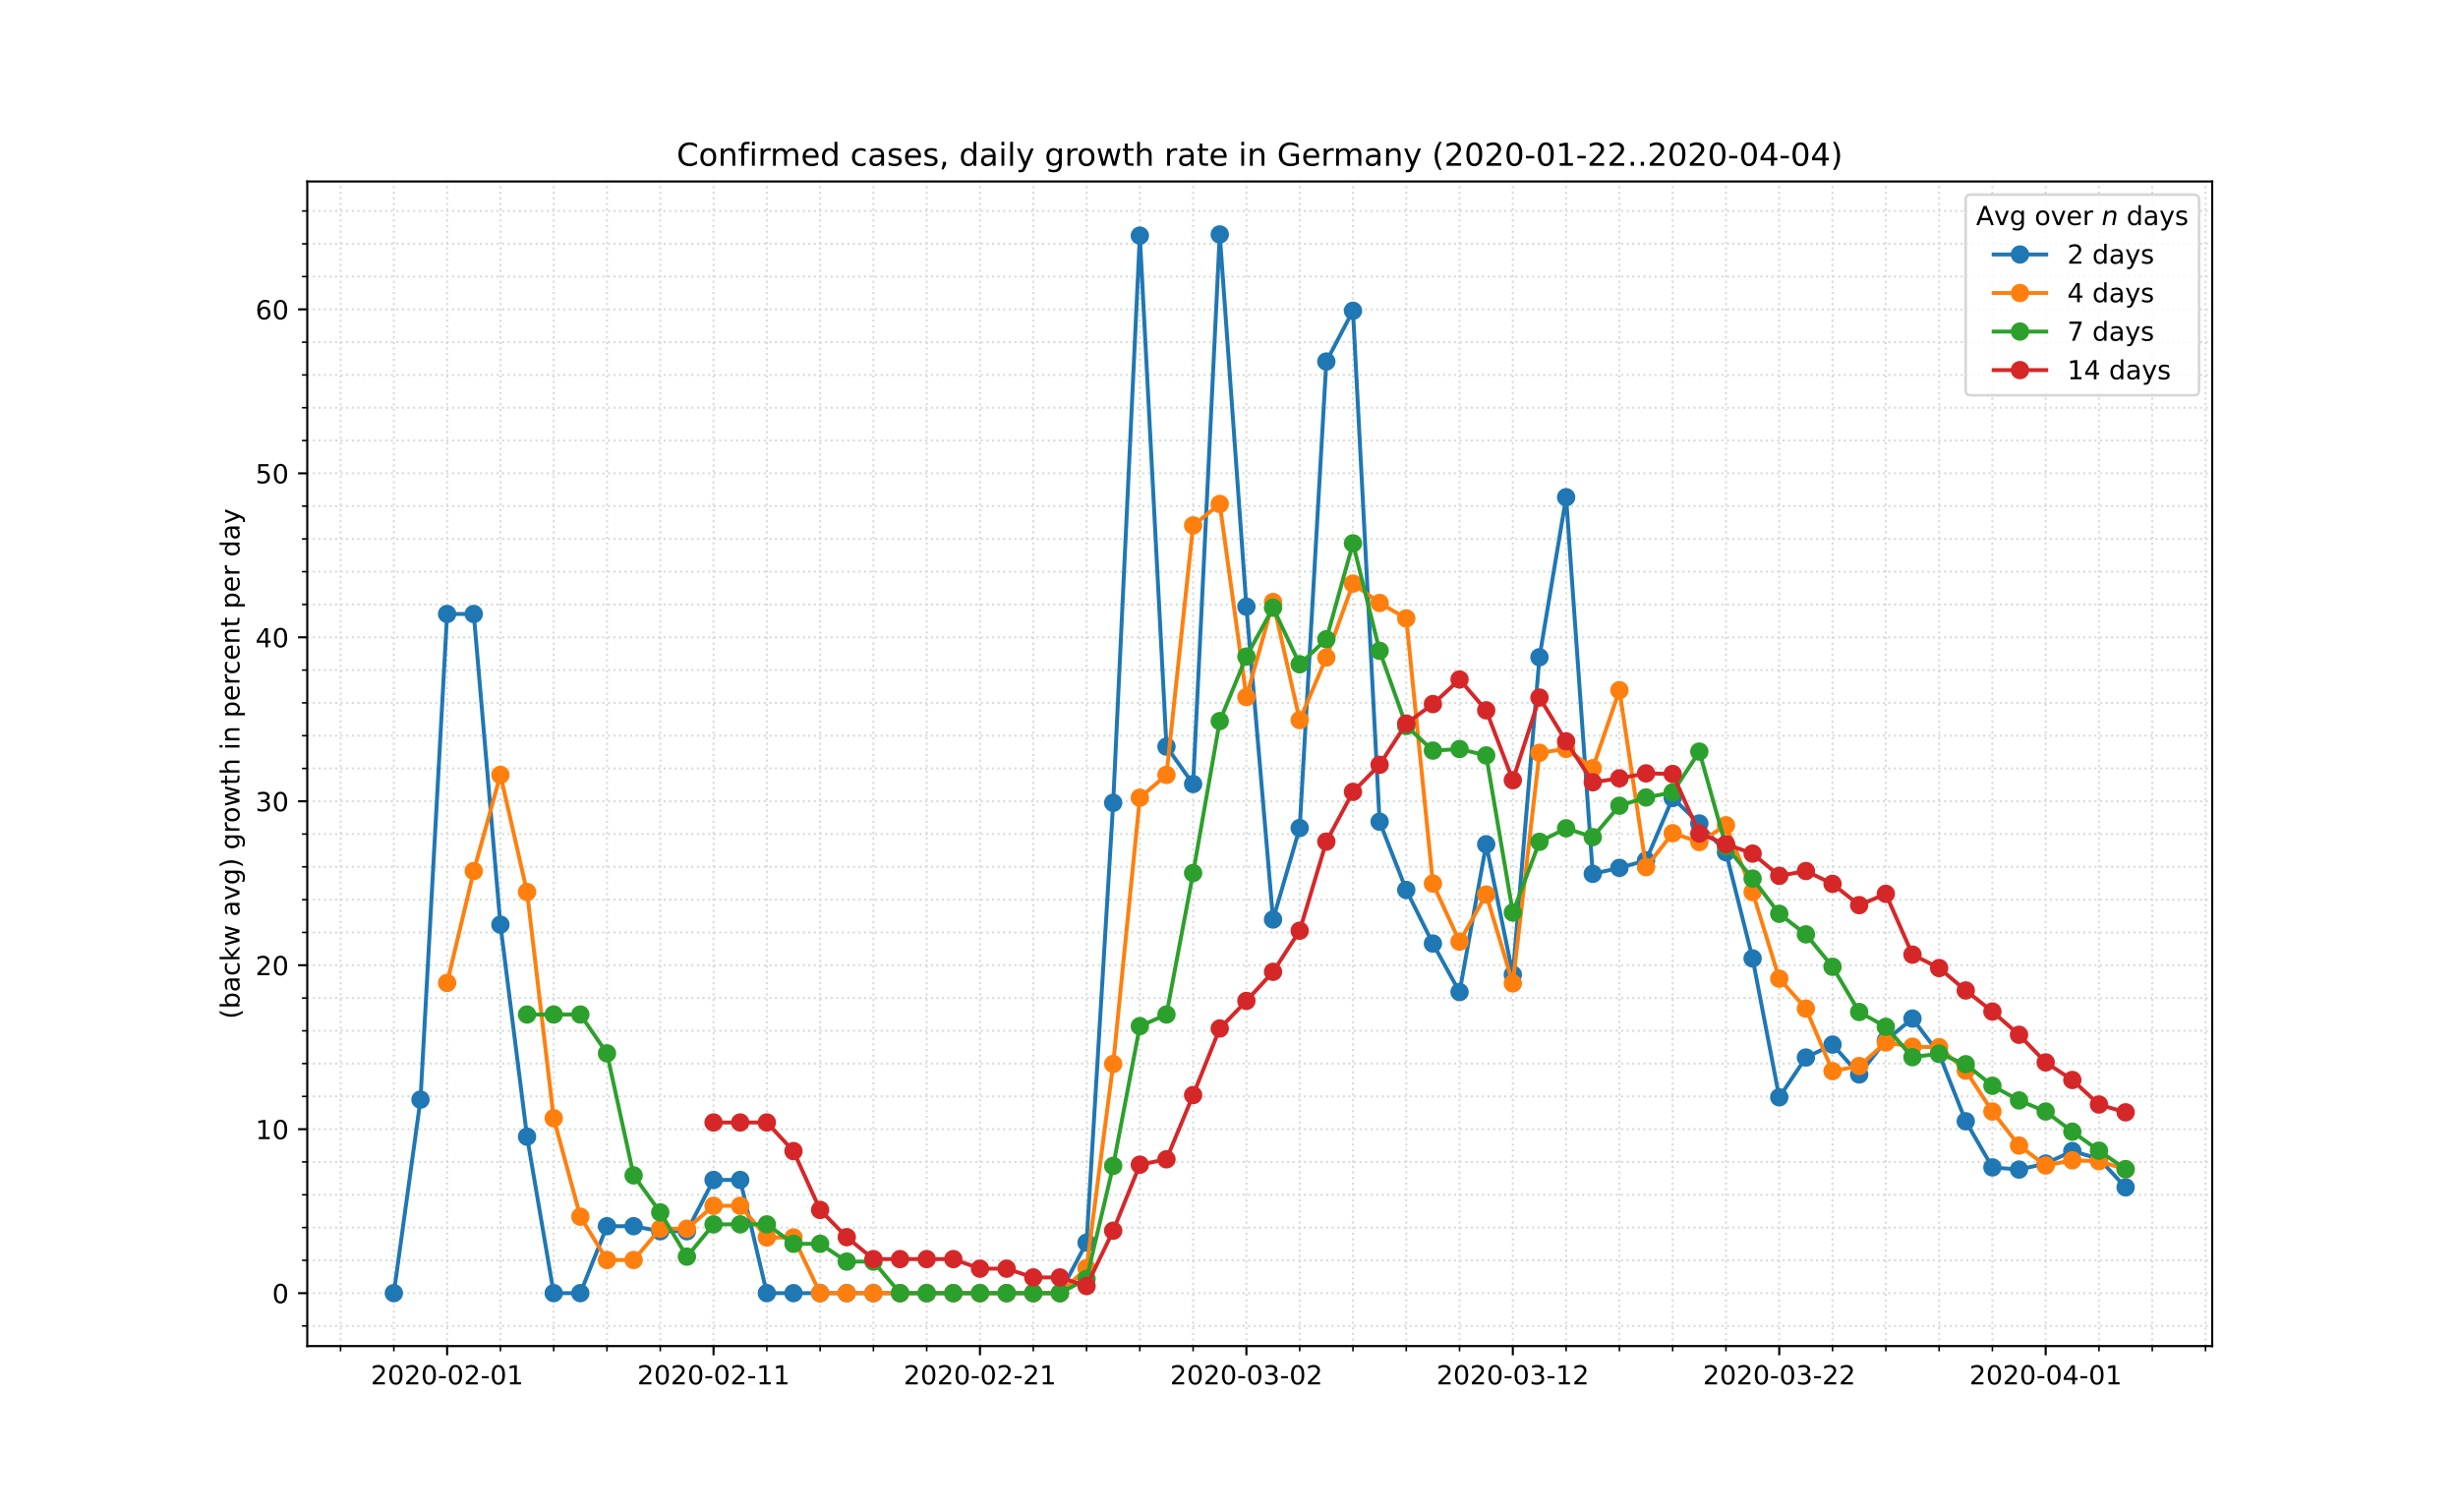 <?xml version="1.0" encoding="utf-8" standalone="no"?>
<!DOCTYPE svg PUBLIC "-//W3C//DTD SVG 1.1//EN"
  "http://www.w3.org/Graphics/SVG/1.1/DTD/svg11.dtd">
<!-- Created with matplotlib (https://matplotlib.org/) -->
<svg height="576pt" version="1.1" viewBox="0 0 936 576" width="936pt" xmlns="http://www.w3.org/2000/svg" xmlns:xlink="http://www.w3.org/1999/xlink">
 <defs>
  <style type="text/css">
*{stroke-linecap:butt;stroke-linejoin:round;}
  </style>
 </defs>
 <g id="figure_1">
  <g id="patch_1">
   <path d="M 0 576 
L 936 576 
L 936 0 
L 0 0 
z
" style="fill:#ffffff;"/>
  </g>
  <g id="axes_1">
   <g id="patch_2">
    <path d="M 117 512.64 
L 842.4 512.64 
L 842.4 69.12 
L 117 69.12 
z
" style="fill:#ffffff;"/>
   </g>
   <g id="matplotlib.axis_1">
    <g id="xtick_1">
     <g id="line2d_1">
      <path clip-path="url(#p1f75950279)" d="M 170.264 512.64 
L 170.264 69.12 
" style="fill:none;stroke:#d8dcd6;stroke-dasharray:0.8,1.32;stroke-dashoffset:0;stroke-width:0.8;"/>
     </g>
     <g id="line2d_2">
      <defs>
       <path d="M 0 0 
L 0 3.5 
" id="m05de08556c" style="stroke:#000000;stroke-width:0.8;"/>
      </defs>
      <g>
       <use style="stroke:#000000;stroke-width:0.8;" x="170.264" xlink:href="#m05de08556c" y="512.64"/>
      </g>
     </g>
     <g id="text_1">
      <!-- 2020-02-01 -->
      <defs>
       <path d="M 19.188 8.297 
L 53.609 8.297 
L 53.609 0 
L 7.328 0 
L 7.328 8.297 
Q 12.938 14.109 22.625 23.891 
Q 32.328 33.688 34.812 36.531 
Q 39.547 41.844 41.422 45.531 
Q 43.312 49.219 43.312 52.781 
Q 43.312 58.594 39.234 62.25 
Q 35.156 65.922 28.609 65.922 
Q 23.969 65.922 18.812 64.312 
Q 13.672 62.703 7.812 59.422 
L 7.812 69.391 
Q 13.766 71.781 18.938 73 
Q 24.125 74.219 28.422 74.219 
Q 39.75 74.219 46.484 68.547 
Q 53.219 62.891 53.219 53.422 
Q 53.219 48.922 51.531 44.891 
Q 49.859 40.875 45.406 35.406 
Q 44.188 33.984 37.641 27.219 
Q 31.109 20.453 19.188 8.297 
z
" id="DejaVuSans-50"/>
       <path d="M 31.781 66.406 
Q 24.172 66.406 20.328 58.906 
Q 16.5 51.422 16.5 36.375 
Q 16.5 21.391 20.328 13.891 
Q 24.172 6.391 31.781 6.391 
Q 39.453 6.391 43.281 13.891 
Q 47.125 21.391 47.125 36.375 
Q 47.125 51.422 43.281 58.906 
Q 39.453 66.406 31.781 66.406 
z
M 31.781 74.219 
Q 44.047 74.219 50.516 64.516 
Q 56.984 54.828 56.984 36.375 
Q 56.984 17.969 50.516 8.266 
Q 44.047 -1.422 31.781 -1.422 
Q 19.531 -1.422 13.062 8.266 
Q 6.594 17.969 6.594 36.375 
Q 6.594 54.828 13.062 64.516 
Q 19.531 74.219 31.781 74.219 
z
" id="DejaVuSans-48"/>
       <path d="M 4.891 31.391 
L 31.203 31.391 
L 31.203 23.391 
L 4.891 23.391 
z
" id="DejaVuSans-45"/>
       <path d="M 12.406 8.297 
L 28.516 8.297 
L 28.516 63.922 
L 10.984 60.406 
L 10.984 69.391 
L 28.422 72.906 
L 38.281 72.906 
L 38.281 8.297 
L 54.391 8.297 
L 54.391 0 
L 12.406 0 
z
" id="DejaVuSans-49"/>
      </defs>
      <g transform="translate(141.206 527.238)scale(0.1 -0.1)">
       <use xlink:href="#DejaVuSans-50"/>
       <use x="63.623" xlink:href="#DejaVuSans-48"/>
       <use x="127.246" xlink:href="#DejaVuSans-50"/>
       <use x="190.869" xlink:href="#DejaVuSans-48"/>
       <use x="254.492" xlink:href="#DejaVuSans-45"/>
       <use x="290.576" xlink:href="#DejaVuSans-48"/>
       <use x="354.199" xlink:href="#DejaVuSans-50"/>
       <use x="417.822" xlink:href="#DejaVuSans-45"/>
       <use x="453.906" xlink:href="#DejaVuSans-48"/>
       <use x="517.529" xlink:href="#DejaVuSans-49"/>
      </g>
     </g>
    </g>
    <g id="xtick_2">
     <g id="line2d_3">
      <path clip-path="url(#p1f75950279)" d="M 271.718 512.64 
L 271.718 69.12 
" style="fill:none;stroke:#d8dcd6;stroke-dasharray:0.8,1.32;stroke-dashoffset:0;stroke-width:0.8;"/>
     </g>
     <g id="line2d_4">
      <g>
       <use style="stroke:#000000;stroke-width:0.8;" x="271.718" xlink:href="#m05de08556c" y="512.64"/>
      </g>
     </g>
     <g id="text_2">
      <!-- 2020-02-11 -->
      <g transform="translate(242.66 527.238)scale(0.1 -0.1)">
       <use xlink:href="#DejaVuSans-50"/>
       <use x="63.623" xlink:href="#DejaVuSans-48"/>
       <use x="127.246" xlink:href="#DejaVuSans-50"/>
       <use x="190.869" xlink:href="#DejaVuSans-48"/>
       <use x="254.492" xlink:href="#DejaVuSans-45"/>
       <use x="290.576" xlink:href="#DejaVuSans-48"/>
       <use x="354.199" xlink:href="#DejaVuSans-50"/>
       <use x="417.822" xlink:href="#DejaVuSans-45"/>
       <use x="453.906" xlink:href="#DejaVuSans-49"/>
       <use x="517.529" xlink:href="#DejaVuSans-49"/>
      </g>
     </g>
    </g>
    <g id="xtick_3">
     <g id="line2d_5">
      <path clip-path="url(#p1f75950279)" d="M 373.173 512.64 
L 373.173 69.12 
" style="fill:none;stroke:#d8dcd6;stroke-dasharray:0.8,1.32;stroke-dashoffset:0;stroke-width:0.8;"/>
     </g>
     <g id="line2d_6">
      <g>
       <use style="stroke:#000000;stroke-width:0.8;" x="373.173" xlink:href="#m05de08556c" y="512.64"/>
      </g>
     </g>
     <g id="text_3">
      <!-- 2020-02-21 -->
      <g transform="translate(344.115 527.238)scale(0.1 -0.1)">
       <use xlink:href="#DejaVuSans-50"/>
       <use x="63.623" xlink:href="#DejaVuSans-48"/>
       <use x="127.246" xlink:href="#DejaVuSans-50"/>
       <use x="190.869" xlink:href="#DejaVuSans-48"/>
       <use x="254.492" xlink:href="#DejaVuSans-45"/>
       <use x="290.576" xlink:href="#DejaVuSans-48"/>
       <use x="354.199" xlink:href="#DejaVuSans-50"/>
       <use x="417.822" xlink:href="#DejaVuSans-45"/>
       <use x="453.906" xlink:href="#DejaVuSans-50"/>
       <use x="517.529" xlink:href="#DejaVuSans-49"/>
      </g>
     </g>
    </g>
    <g id="xtick_4">
     <g id="line2d_7">
      <path clip-path="url(#p1f75950279)" d="M 474.627 512.64 
L 474.627 69.12 
" style="fill:none;stroke:#d8dcd6;stroke-dasharray:0.8,1.32;stroke-dashoffset:0;stroke-width:0.8;"/>
     </g>
     <g id="line2d_8">
      <g>
       <use style="stroke:#000000;stroke-width:0.8;" x="474.627" xlink:href="#m05de08556c" y="512.64"/>
      </g>
     </g>
     <g id="text_4">
      <!-- 2020-03-02 -->
      <defs>
       <path d="M 40.578 39.312 
Q 47.656 37.797 51.625 33 
Q 55.609 28.219 55.609 21.188 
Q 55.609 10.406 48.188 4.484 
Q 40.766 -1.422 27.094 -1.422 
Q 22.516 -1.422 17.656 -0.516 
Q 12.797 0.391 7.625 2.203 
L 7.625 11.719 
Q 11.719 9.328 16.594 8.109 
Q 21.484 6.891 26.812 6.891 
Q 36.078 6.891 40.938 10.547 
Q 45.797 14.203 45.797 21.188 
Q 45.797 27.641 41.281 31.266 
Q 36.766 34.906 28.719 34.906 
L 20.219 34.906 
L 20.219 43.016 
L 29.109 43.016 
Q 36.375 43.016 40.234 45.922 
Q 44.094 48.828 44.094 54.297 
Q 44.094 59.906 40.109 62.906 
Q 36.141 65.922 28.719 65.922 
Q 24.656 65.922 20.016 65.031 
Q 15.375 64.156 9.812 62.312 
L 9.812 71.094 
Q 15.438 72.656 20.344 73.438 
Q 25.25 74.219 29.594 74.219 
Q 40.828 74.219 47.359 69.109 
Q 53.906 64.016 53.906 55.328 
Q 53.906 49.266 50.438 45.094 
Q 46.969 40.922 40.578 39.312 
z
" id="DejaVuSans-51"/>
      </defs>
      <g transform="translate(445.569 527.238)scale(0.1 -0.1)">
       <use xlink:href="#DejaVuSans-50"/>
       <use x="63.623" xlink:href="#DejaVuSans-48"/>
       <use x="127.246" xlink:href="#DejaVuSans-50"/>
       <use x="190.869" xlink:href="#DejaVuSans-48"/>
       <use x="254.492" xlink:href="#DejaVuSans-45"/>
       <use x="290.576" xlink:href="#DejaVuSans-48"/>
       <use x="354.199" xlink:href="#DejaVuSans-51"/>
       <use x="417.822" xlink:href="#DejaVuSans-45"/>
       <use x="453.906" xlink:href="#DejaVuSans-48"/>
       <use x="517.529" xlink:href="#DejaVuSans-50"/>
      </g>
     </g>
    </g>
    <g id="xtick_5">
     <g id="line2d_9">
      <path clip-path="url(#p1f75950279)" d="M 576.082 512.64 
L 576.082 69.12 
" style="fill:none;stroke:#d8dcd6;stroke-dasharray:0.8,1.32;stroke-dashoffset:0;stroke-width:0.8;"/>
     </g>
     <g id="line2d_10">
      <g>
       <use style="stroke:#000000;stroke-width:0.8;" x="576.082" xlink:href="#m05de08556c" y="512.64"/>
      </g>
     </g>
     <g id="text_5">
      <!-- 2020-03-12 -->
      <g transform="translate(547.024 527.238)scale(0.1 -0.1)">
       <use xlink:href="#DejaVuSans-50"/>
       <use x="63.623" xlink:href="#DejaVuSans-48"/>
       <use x="127.246" xlink:href="#DejaVuSans-50"/>
       <use x="190.869" xlink:href="#DejaVuSans-48"/>
       <use x="254.492" xlink:href="#DejaVuSans-45"/>
       <use x="290.576" xlink:href="#DejaVuSans-48"/>
       <use x="354.199" xlink:href="#DejaVuSans-51"/>
       <use x="417.822" xlink:href="#DejaVuSans-45"/>
       <use x="453.906" xlink:href="#DejaVuSans-49"/>
       <use x="517.529" xlink:href="#DejaVuSans-50"/>
      </g>
     </g>
    </g>
    <g id="xtick_6">
     <g id="line2d_11">
      <path clip-path="url(#p1f75950279)" d="M 677.536 512.64 
L 677.536 69.12 
" style="fill:none;stroke:#d8dcd6;stroke-dasharray:0.8,1.32;stroke-dashoffset:0;stroke-width:0.8;"/>
     </g>
     <g id="line2d_12">
      <g>
       <use style="stroke:#000000;stroke-width:0.8;" x="677.536" xlink:href="#m05de08556c" y="512.64"/>
      </g>
     </g>
     <g id="text_6">
      <!-- 2020-03-22 -->
      <g transform="translate(648.479 527.238)scale(0.1 -0.1)">
       <use xlink:href="#DejaVuSans-50"/>
       <use x="63.623" xlink:href="#DejaVuSans-48"/>
       <use x="127.246" xlink:href="#DejaVuSans-50"/>
       <use x="190.869" xlink:href="#DejaVuSans-48"/>
       <use x="254.492" xlink:href="#DejaVuSans-45"/>
       <use x="290.576" xlink:href="#DejaVuSans-48"/>
       <use x="354.199" xlink:href="#DejaVuSans-51"/>
       <use x="417.822" xlink:href="#DejaVuSans-45"/>
       <use x="453.906" xlink:href="#DejaVuSans-50"/>
       <use x="517.529" xlink:href="#DejaVuSans-50"/>
      </g>
     </g>
    </g>
    <g id="xtick_7">
     <g id="line2d_13">
      <path clip-path="url(#p1f75950279)" d="M 778.991 512.64 
L 778.991 69.12 
" style="fill:none;stroke:#d8dcd6;stroke-dasharray:0.8,1.32;stroke-dashoffset:0;stroke-width:0.8;"/>
     </g>
     <g id="line2d_14">
      <g>
       <use style="stroke:#000000;stroke-width:0.8;" x="778.991" xlink:href="#m05de08556c" y="512.64"/>
      </g>
     </g>
     <g id="text_7">
      <!-- 2020-04-01 -->
      <defs>
       <path d="M 37.797 64.312 
L 12.891 25.391 
L 37.797 25.391 
z
M 35.203 72.906 
L 47.609 72.906 
L 47.609 25.391 
L 58.016 25.391 
L 58.016 17.188 
L 47.609 17.188 
L 47.609 0 
L 37.797 0 
L 37.797 17.188 
L 4.891 17.188 
L 4.891 26.703 
z
" id="DejaVuSans-52"/>
      </defs>
      <g transform="translate(749.933 527.238)scale(0.1 -0.1)">
       <use xlink:href="#DejaVuSans-50"/>
       <use x="63.623" xlink:href="#DejaVuSans-48"/>
       <use x="127.246" xlink:href="#DejaVuSans-50"/>
       <use x="190.869" xlink:href="#DejaVuSans-48"/>
       <use x="254.492" xlink:href="#DejaVuSans-45"/>
       <use x="290.576" xlink:href="#DejaVuSans-48"/>
       <use x="354.199" xlink:href="#DejaVuSans-52"/>
       <use x="417.822" xlink:href="#DejaVuSans-45"/>
       <use x="453.906" xlink:href="#DejaVuSans-48"/>
       <use x="517.529" xlink:href="#DejaVuSans-49"/>
      </g>
     </g>
    </g>
    <g id="xtick_8">
     <g id="line2d_15">
      <path clip-path="url(#p1f75950279)" d="M 129.682 512.64 
L 129.682 69.12 
" style="fill:none;stroke:#d8dcd6;stroke-dasharray:0.8,1.32;stroke-dashoffset:0;stroke-width:0.8;"/>
     </g>
     <g id="line2d_16">
      <defs>
       <path d="M 0 0 
L 0 2 
" id="m67caf4072f" style="stroke:#000000;stroke-width:0.6;"/>
      </defs>
      <g>
       <use style="stroke:#000000;stroke-width:0.6;" x="129.682" xlink:href="#m67caf4072f" y="512.64"/>
      </g>
     </g>
    </g>
    <g id="xtick_9">
     <g id="line2d_17">
      <path clip-path="url(#p1f75950279)" d="M 149.973 512.64 
L 149.973 69.12 
" style="fill:none;stroke:#d8dcd6;stroke-dasharray:0.8,1.32;stroke-dashoffset:0;stroke-width:0.8;"/>
     </g>
     <g id="line2d_18">
      <g>
       <use style="stroke:#000000;stroke-width:0.6;" x="149.973" xlink:href="#m67caf4072f" y="512.64"/>
      </g>
     </g>
    </g>
    <g id="xtick_10">
     <g id="line2d_19">
      <path clip-path="url(#p1f75950279)" d="M 190.555 512.64 
L 190.555 69.12 
" style="fill:none;stroke:#d8dcd6;stroke-dasharray:0.8,1.32;stroke-dashoffset:0;stroke-width:0.8;"/>
     </g>
     <g id="line2d_20">
      <g>
       <use style="stroke:#000000;stroke-width:0.6;" x="190.555" xlink:href="#m67caf4072f" y="512.64"/>
      </g>
     </g>
    </g>
    <g id="xtick_11">
     <g id="line2d_21">
      <path clip-path="url(#p1f75950279)" d="M 210.845 512.64 
L 210.845 69.12 
" style="fill:none;stroke:#d8dcd6;stroke-dasharray:0.8,1.32;stroke-dashoffset:0;stroke-width:0.8;"/>
     </g>
     <g id="line2d_22">
      <g>
       <use style="stroke:#000000;stroke-width:0.6;" x="210.845" xlink:href="#m67caf4072f" y="512.64"/>
      </g>
     </g>
    </g>
    <g id="xtick_12">
     <g id="line2d_23">
      <path clip-path="url(#p1f75950279)" d="M 231.136 512.64 
L 231.136 69.12 
" style="fill:none;stroke:#d8dcd6;stroke-dasharray:0.8,1.32;stroke-dashoffset:0;stroke-width:0.8;"/>
     </g>
     <g id="line2d_24">
      <g>
       <use style="stroke:#000000;stroke-width:0.6;" x="231.136" xlink:href="#m67caf4072f" y="512.64"/>
      </g>
     </g>
    </g>
    <g id="xtick_13">
     <g id="line2d_25">
      <path clip-path="url(#p1f75950279)" d="M 251.427 512.64 
L 251.427 69.12 
" style="fill:none;stroke:#d8dcd6;stroke-dasharray:0.8,1.32;stroke-dashoffset:0;stroke-width:0.8;"/>
     </g>
     <g id="line2d_26">
      <g>
       <use style="stroke:#000000;stroke-width:0.6;" x="251.427" xlink:href="#m67caf4072f" y="512.64"/>
      </g>
     </g>
    </g>
    <g id="xtick_14">
     <g id="line2d_27">
      <path clip-path="url(#p1f75950279)" d="M 292.009 512.64 
L 292.009 69.12 
" style="fill:none;stroke:#d8dcd6;stroke-dasharray:0.8,1.32;stroke-dashoffset:0;stroke-width:0.8;"/>
     </g>
     <g id="line2d_28">
      <g>
       <use style="stroke:#000000;stroke-width:0.6;" x="292.009" xlink:href="#m67caf4072f" y="512.64"/>
      </g>
     </g>
    </g>
    <g id="xtick_15">
     <g id="line2d_29">
      <path clip-path="url(#p1f75950279)" d="M 312.3 512.64 
L 312.3 69.12 
" style="fill:none;stroke:#d8dcd6;stroke-dasharray:0.8,1.32;stroke-dashoffset:0;stroke-width:0.8;"/>
     </g>
     <g id="line2d_30">
      <g>
       <use style="stroke:#000000;stroke-width:0.6;" x="312.3" xlink:href="#m67caf4072f" y="512.64"/>
      </g>
     </g>
    </g>
    <g id="xtick_16">
     <g id="line2d_31">
      <path clip-path="url(#p1f75950279)" d="M 332.591 512.64 
L 332.591 69.12 
" style="fill:none;stroke:#d8dcd6;stroke-dasharray:0.8,1.32;stroke-dashoffset:0;stroke-width:0.8;"/>
     </g>
     <g id="line2d_32">
      <g>
       <use style="stroke:#000000;stroke-width:0.6;" x="332.591" xlink:href="#m67caf4072f" y="512.64"/>
      </g>
     </g>
    </g>
    <g id="xtick_17">
     <g id="line2d_33">
      <path clip-path="url(#p1f75950279)" d="M 352.882 512.64 
L 352.882 69.12 
" style="fill:none;stroke:#d8dcd6;stroke-dasharray:0.8,1.32;stroke-dashoffset:0;stroke-width:0.8;"/>
     </g>
     <g id="line2d_34">
      <g>
       <use style="stroke:#000000;stroke-width:0.6;" x="352.882" xlink:href="#m67caf4072f" y="512.64"/>
      </g>
     </g>
    </g>
    <g id="xtick_18">
     <g id="line2d_35">
      <path clip-path="url(#p1f75950279)" d="M 393.464 512.64 
L 393.464 69.12 
" style="fill:none;stroke:#d8dcd6;stroke-dasharray:0.8,1.32;stroke-dashoffset:0;stroke-width:0.8;"/>
     </g>
     <g id="line2d_36">
      <g>
       <use style="stroke:#000000;stroke-width:0.6;" x="393.464" xlink:href="#m67caf4072f" y="512.64"/>
      </g>
     </g>
    </g>
    <g id="xtick_19">
     <g id="line2d_37">
      <path clip-path="url(#p1f75950279)" d="M 413.755 512.64 
L 413.755 69.12 
" style="fill:none;stroke:#d8dcd6;stroke-dasharray:0.8,1.32;stroke-dashoffset:0;stroke-width:0.8;"/>
     </g>
     <g id="line2d_38">
      <g>
       <use style="stroke:#000000;stroke-width:0.6;" x="413.755" xlink:href="#m67caf4072f" y="512.64"/>
      </g>
     </g>
    </g>
    <g id="xtick_20">
     <g id="line2d_39">
      <path clip-path="url(#p1f75950279)" d="M 434.045 512.64 
L 434.045 69.12 
" style="fill:none;stroke:#d8dcd6;stroke-dasharray:0.8,1.32;stroke-dashoffset:0;stroke-width:0.8;"/>
     </g>
     <g id="line2d_40">
      <g>
       <use style="stroke:#000000;stroke-width:0.6;" x="434.045" xlink:href="#m67caf4072f" y="512.64"/>
      </g>
     </g>
    </g>
    <g id="xtick_21">
     <g id="line2d_41">
      <path clip-path="url(#p1f75950279)" d="M 454.336 512.64 
L 454.336 69.12 
" style="fill:none;stroke:#d8dcd6;stroke-dasharray:0.8,1.32;stroke-dashoffset:0;stroke-width:0.8;"/>
     </g>
     <g id="line2d_42">
      <g>
       <use style="stroke:#000000;stroke-width:0.6;" x="454.336" xlink:href="#m67caf4072f" y="512.64"/>
      </g>
     </g>
    </g>
    <g id="xtick_22">
     <g id="line2d_43">
      <path clip-path="url(#p1f75950279)" d="M 494.918 512.64 
L 494.918 69.12 
" style="fill:none;stroke:#d8dcd6;stroke-dasharray:0.8,1.32;stroke-dashoffset:0;stroke-width:0.8;"/>
     </g>
     <g id="line2d_44">
      <g>
       <use style="stroke:#000000;stroke-width:0.6;" x="494.918" xlink:href="#m67caf4072f" y="512.64"/>
      </g>
     </g>
    </g>
    <g id="xtick_23">
     <g id="line2d_45">
      <path clip-path="url(#p1f75950279)" d="M 515.209 512.64 
L 515.209 69.12 
" style="fill:none;stroke:#d8dcd6;stroke-dasharray:0.8,1.32;stroke-dashoffset:0;stroke-width:0.8;"/>
     </g>
     <g id="line2d_46">
      <g>
       <use style="stroke:#000000;stroke-width:0.6;" x="515.209" xlink:href="#m67caf4072f" y="512.64"/>
      </g>
     </g>
    </g>
    <g id="xtick_24">
     <g id="line2d_47">
      <path clip-path="url(#p1f75950279)" d="M 535.5 512.64 
L 535.5 69.12 
" style="fill:none;stroke:#d8dcd6;stroke-dasharray:0.8,1.32;stroke-dashoffset:0;stroke-width:0.8;"/>
     </g>
     <g id="line2d_48">
      <g>
       <use style="stroke:#000000;stroke-width:0.6;" x="535.5" xlink:href="#m67caf4072f" y="512.64"/>
      </g>
     </g>
    </g>
    <g id="xtick_25">
     <g id="line2d_49">
      <path clip-path="url(#p1f75950279)" d="M 555.791 512.64 
L 555.791 69.12 
" style="fill:none;stroke:#d8dcd6;stroke-dasharray:0.8,1.32;stroke-dashoffset:0;stroke-width:0.8;"/>
     </g>
     <g id="line2d_50">
      <g>
       <use style="stroke:#000000;stroke-width:0.6;" x="555.791" xlink:href="#m67caf4072f" y="512.64"/>
      </g>
     </g>
    </g>
    <g id="xtick_26">
     <g id="line2d_51">
      <path clip-path="url(#p1f75950279)" d="M 596.373 512.64 
L 596.373 69.12 
" style="fill:none;stroke:#d8dcd6;stroke-dasharray:0.8,1.32;stroke-dashoffset:0;stroke-width:0.8;"/>
     </g>
     <g id="line2d_52">
      <g>
       <use style="stroke:#000000;stroke-width:0.6;" x="596.373" xlink:href="#m67caf4072f" y="512.64"/>
      </g>
     </g>
    </g>
    <g id="xtick_27">
     <g id="line2d_53">
      <path clip-path="url(#p1f75950279)" d="M 616.664 512.64 
L 616.664 69.12 
" style="fill:none;stroke:#d8dcd6;stroke-dasharray:0.8,1.32;stroke-dashoffset:0;stroke-width:0.8;"/>
     </g>
     <g id="line2d_54">
      <g>
       <use style="stroke:#000000;stroke-width:0.6;" x="616.664" xlink:href="#m67caf4072f" y="512.64"/>
      </g>
     </g>
    </g>
    <g id="xtick_28">
     <g id="line2d_55">
      <path clip-path="url(#p1f75950279)" d="M 636.955 512.64 
L 636.955 69.12 
" style="fill:none;stroke:#d8dcd6;stroke-dasharray:0.8,1.32;stroke-dashoffset:0;stroke-width:0.8;"/>
     </g>
     <g id="line2d_56">
      <g>
       <use style="stroke:#000000;stroke-width:0.6;" x="636.955" xlink:href="#m67caf4072f" y="512.64"/>
      </g>
     </g>
    </g>
    <g id="xtick_29">
     <g id="line2d_57">
      <path clip-path="url(#p1f75950279)" d="M 657.245 512.64 
L 657.245 69.12 
" style="fill:none;stroke:#d8dcd6;stroke-dasharray:0.8,1.32;stroke-dashoffset:0;stroke-width:0.8;"/>
     </g>
     <g id="line2d_58">
      <g>
       <use style="stroke:#000000;stroke-width:0.6;" x="657.245" xlink:href="#m67caf4072f" y="512.64"/>
      </g>
     </g>
    </g>
    <g id="xtick_30">
     <g id="line2d_59">
      <path clip-path="url(#p1f75950279)" d="M 697.827 512.64 
L 697.827 69.12 
" style="fill:none;stroke:#d8dcd6;stroke-dasharray:0.8,1.32;stroke-dashoffset:0;stroke-width:0.8;"/>
     </g>
     <g id="line2d_60">
      <g>
       <use style="stroke:#000000;stroke-width:0.6;" x="697.827" xlink:href="#m67caf4072f" y="512.64"/>
      </g>
     </g>
    </g>
    <g id="xtick_31">
     <g id="line2d_61">
      <path clip-path="url(#p1f75950279)" d="M 718.118 512.64 
L 718.118 69.12 
" style="fill:none;stroke:#d8dcd6;stroke-dasharray:0.8,1.32;stroke-dashoffset:0;stroke-width:0.8;"/>
     </g>
     <g id="line2d_62">
      <g>
       <use style="stroke:#000000;stroke-width:0.6;" x="718.118" xlink:href="#m67caf4072f" y="512.64"/>
      </g>
     </g>
    </g>
    <g id="xtick_32">
     <g id="line2d_63">
      <path clip-path="url(#p1f75950279)" d="M 738.409 512.64 
L 738.409 69.12 
" style="fill:none;stroke:#d8dcd6;stroke-dasharray:0.8,1.32;stroke-dashoffset:0;stroke-width:0.8;"/>
     </g>
     <g id="line2d_64">
      <g>
       <use style="stroke:#000000;stroke-width:0.6;" x="738.409" xlink:href="#m67caf4072f" y="512.64"/>
      </g>
     </g>
    </g>
    <g id="xtick_33">
     <g id="line2d_65">
      <path clip-path="url(#p1f75950279)" d="M 758.7 512.64 
L 758.7 69.12 
" style="fill:none;stroke:#d8dcd6;stroke-dasharray:0.8,1.32;stroke-dashoffset:0;stroke-width:0.8;"/>
     </g>
     <g id="line2d_66">
      <g>
       <use style="stroke:#000000;stroke-width:0.6;" x="758.7" xlink:href="#m67caf4072f" y="512.64"/>
      </g>
     </g>
    </g>
    <g id="xtick_34">
     <g id="line2d_67">
      <path clip-path="url(#p1f75950279)" d="M 799.282 512.64 
L 799.282 69.12 
" style="fill:none;stroke:#d8dcd6;stroke-dasharray:0.8,1.32;stroke-dashoffset:0;stroke-width:0.8;"/>
     </g>
     <g id="line2d_68">
      <g>
       <use style="stroke:#000000;stroke-width:0.6;" x="799.282" xlink:href="#m67caf4072f" y="512.64"/>
      </g>
     </g>
    </g>
    <g id="xtick_35">
     <g id="line2d_69">
      <path clip-path="url(#p1f75950279)" d="M 819.573 512.64 
L 819.573 69.12 
" style="fill:none;stroke:#d8dcd6;stroke-dasharray:0.8,1.32;stroke-dashoffset:0;stroke-width:0.8;"/>
     </g>
     <g id="line2d_70">
      <g>
       <use style="stroke:#000000;stroke-width:0.6;" x="819.573" xlink:href="#m67caf4072f" y="512.64"/>
      </g>
     </g>
    </g>
    <g id="xtick_36">
     <g id="line2d_71">
      <path clip-path="url(#p1f75950279)" d="M 839.864 512.64 
L 839.864 69.12 
" style="fill:none;stroke:#d8dcd6;stroke-dasharray:0.8,1.32;stroke-dashoffset:0;stroke-width:0.8;"/>
     </g>
     <g id="line2d_72">
      <g>
       <use style="stroke:#000000;stroke-width:0.6;" x="839.864" xlink:href="#m67caf4072f" y="512.64"/>
      </g>
     </g>
    </g>
   </g>
   <g id="matplotlib.axis_2">
    <g id="ytick_1">
     <g id="line2d_73">
      <path clip-path="url(#p1f75950279)" d="M 117 492.48 
L 842.4 492.48 
" style="fill:none;stroke:#d8dcd6;stroke-dasharray:0.8,1.32;stroke-dashoffset:0;stroke-width:0.8;"/>
     </g>
     <g id="line2d_74">
      <defs>
       <path d="M 0 0 
L -3.5 0 
" id="m75f0280666" style="stroke:#000000;stroke-width:0.8;"/>
      </defs>
      <g>
       <use style="stroke:#000000;stroke-width:0.8;" x="117" xlink:href="#m75f0280666" y="492.48"/>
      </g>
     </g>
     <g id="text_8">
      <!-- 0 -->
      <g transform="translate(103.638 496.279)scale(0.1 -0.1)">
       <use xlink:href="#DejaVuSans-48"/>
      </g>
     </g>
    </g>
    <g id="ytick_2">
     <g id="line2d_75">
      <path clip-path="url(#p1f75950279)" d="M 117 430.036 
L 842.4 430.036 
" style="fill:none;stroke:#d8dcd6;stroke-dasharray:0.8,1.32;stroke-dashoffset:0;stroke-width:0.8;"/>
     </g>
     <g id="line2d_76">
      <g>
       <use style="stroke:#000000;stroke-width:0.8;" x="117" xlink:href="#m75f0280666" y="430.036"/>
      </g>
     </g>
     <g id="text_9">
      <!-- 10 -->
      <g transform="translate(97.275 433.836)scale(0.1 -0.1)">
       <use xlink:href="#DejaVuSans-49"/>
       <use x="63.623" xlink:href="#DejaVuSans-48"/>
      </g>
     </g>
    </g>
    <g id="ytick_3">
     <g id="line2d_77">
      <path clip-path="url(#p1f75950279)" d="M 117 367.593 
L 842.4 367.593 
" style="fill:none;stroke:#d8dcd6;stroke-dasharray:0.8,1.32;stroke-dashoffset:0;stroke-width:0.8;"/>
     </g>
     <g id="line2d_78">
      <g>
       <use style="stroke:#000000;stroke-width:0.8;" x="117" xlink:href="#m75f0280666" y="367.593"/>
      </g>
     </g>
     <g id="text_10">
      <!-- 20 -->
      <g transform="translate(97.275 371.392)scale(0.1 -0.1)">
       <use xlink:href="#DejaVuSans-50"/>
       <use x="63.623" xlink:href="#DejaVuSans-48"/>
      </g>
     </g>
    </g>
    <g id="ytick_4">
     <g id="line2d_79">
      <path clip-path="url(#p1f75950279)" d="M 117 305.149 
L 842.4 305.149 
" style="fill:none;stroke:#d8dcd6;stroke-dasharray:0.8,1.32;stroke-dashoffset:0;stroke-width:0.8;"/>
     </g>
     <g id="line2d_80">
      <g>
       <use style="stroke:#000000;stroke-width:0.8;" x="117" xlink:href="#m75f0280666" y="305.149"/>
      </g>
     </g>
     <g id="text_11">
      <!-- 30 -->
      <g transform="translate(97.275 308.948)scale(0.1 -0.1)">
       <use xlink:href="#DejaVuSans-51"/>
       <use x="63.623" xlink:href="#DejaVuSans-48"/>
      </g>
     </g>
    </g>
    <g id="ytick_5">
     <g id="line2d_81">
      <path clip-path="url(#p1f75950279)" d="M 117 242.705 
L 842.4 242.705 
" style="fill:none;stroke:#d8dcd6;stroke-dasharray:0.8,1.32;stroke-dashoffset:0;stroke-width:0.8;"/>
     </g>
     <g id="line2d_82">
      <g>
       <use style="stroke:#000000;stroke-width:0.8;" x="117" xlink:href="#m75f0280666" y="242.705"/>
      </g>
     </g>
     <g id="text_12">
      <!-- 40 -->
      <g transform="translate(97.275 246.504)scale(0.1 -0.1)">
       <use xlink:href="#DejaVuSans-52"/>
       <use x="63.623" xlink:href="#DejaVuSans-48"/>
      </g>
     </g>
    </g>
    <g id="ytick_6">
     <g id="line2d_83">
      <path clip-path="url(#p1f75950279)" d="M 117 180.261 
L 842.4 180.261 
" style="fill:none;stroke:#d8dcd6;stroke-dasharray:0.8,1.32;stroke-dashoffset:0;stroke-width:0.8;"/>
     </g>
     <g id="line2d_84">
      <g>
       <use style="stroke:#000000;stroke-width:0.8;" x="117" xlink:href="#m75f0280666" y="180.261"/>
      </g>
     </g>
     <g id="text_13">
      <!-- 50 -->
      <defs>
       <path d="M 10.797 72.906 
L 49.516 72.906 
L 49.516 64.594 
L 19.828 64.594 
L 19.828 46.734 
Q 21.969 47.469 24.109 47.828 
Q 26.266 48.188 28.422 48.188 
Q 40.625 48.188 47.75 41.5 
Q 54.891 34.812 54.891 23.391 
Q 54.891 11.625 47.562 5.094 
Q 40.234 -1.422 26.906 -1.422 
Q 22.312 -1.422 17.547 -0.641 
Q 12.797 0.141 7.719 1.703 
L 7.719 11.625 
Q 12.109 9.234 16.797 8.062 
Q 21.484 6.891 26.703 6.891 
Q 35.156 6.891 40.078 11.328 
Q 45.016 15.766 45.016 23.391 
Q 45.016 31 40.078 35.438 
Q 35.156 39.891 26.703 39.891 
Q 22.75 39.891 18.812 39.016 
Q 14.891 38.141 10.797 36.281 
z
" id="DejaVuSans-53"/>
      </defs>
      <g transform="translate(97.275 184.061)scale(0.1 -0.1)">
       <use xlink:href="#DejaVuSans-53"/>
       <use x="63.623" xlink:href="#DejaVuSans-48"/>
      </g>
     </g>
    </g>
    <g id="ytick_7">
     <g id="line2d_85">
      <path clip-path="url(#p1f75950279)" d="M 117 117.818 
L 842.4 117.818 
" style="fill:none;stroke:#d8dcd6;stroke-dasharray:0.8,1.32;stroke-dashoffset:0;stroke-width:0.8;"/>
     </g>
     <g id="line2d_86">
      <g>
       <use style="stroke:#000000;stroke-width:0.8;" x="117" xlink:href="#m75f0280666" y="117.818"/>
      </g>
     </g>
     <g id="text_14">
      <!-- 60 -->
      <defs>
       <path d="M 33.016 40.375 
Q 26.375 40.375 22.484 35.828 
Q 18.609 31.297 18.609 23.391 
Q 18.609 15.531 22.484 10.953 
Q 26.375 6.391 33.016 6.391 
Q 39.656 6.391 43.531 10.953 
Q 47.406 15.531 47.406 23.391 
Q 47.406 31.297 43.531 35.828 
Q 39.656 40.375 33.016 40.375 
z
M 52.594 71.297 
L 52.594 62.312 
Q 48.875 64.062 45.094 64.984 
Q 41.312 65.922 37.594 65.922 
Q 27.828 65.922 22.672 59.328 
Q 17.531 52.734 16.797 39.406 
Q 19.672 43.656 24.016 45.922 
Q 28.375 48.188 33.594 48.188 
Q 44.578 48.188 50.953 41.516 
Q 57.328 34.859 57.328 23.391 
Q 57.328 12.156 50.688 5.359 
Q 44.047 -1.422 33.016 -1.422 
Q 20.359 -1.422 13.672 8.266 
Q 6.984 17.969 6.984 36.375 
Q 6.984 53.656 15.188 63.938 
Q 23.391 74.219 37.203 74.219 
Q 40.922 74.219 44.703 73.484 
Q 48.484 72.75 52.594 71.297 
z
" id="DejaVuSans-54"/>
      </defs>
      <g transform="translate(97.275 121.617)scale(0.1 -0.1)">
       <use xlink:href="#DejaVuSans-54"/>
       <use x="63.623" xlink:href="#DejaVuSans-48"/>
      </g>
     </g>
    </g>
    <g id="ytick_8">
     <g id="line2d_87">
      <path clip-path="url(#p1f75950279)" d="M 117 504.969 
L 842.4 504.969 
" style="fill:none;stroke:#d8dcd6;stroke-dasharray:0.8,1.32;stroke-dashoffset:0;stroke-width:0.8;"/>
     </g>
     <g id="line2d_88">
      <defs>
       <path d="M 0 0 
L -2 0 
" id="m9eee93a4d4" style="stroke:#000000;stroke-width:0.6;"/>
      </defs>
      <g>
       <use style="stroke:#000000;stroke-width:0.6;" x="117" xlink:href="#m9eee93a4d4" y="504.969"/>
      </g>
     </g>
    </g>
    <g id="ytick_9">
     <g id="line2d_89">
      <path clip-path="url(#p1f75950279)" d="M 117 479.991 
L 842.4 479.991 
" style="fill:none;stroke:#d8dcd6;stroke-dasharray:0.8,1.32;stroke-dashoffset:0;stroke-width:0.8;"/>
     </g>
     <g id="line2d_90">
      <g>
       <use style="stroke:#000000;stroke-width:0.6;" x="117" xlink:href="#m9eee93a4d4" y="479.991"/>
      </g>
     </g>
    </g>
    <g id="ytick_10">
     <g id="line2d_91">
      <path clip-path="url(#p1f75950279)" d="M 117 467.503 
L 842.4 467.503 
" style="fill:none;stroke:#d8dcd6;stroke-dasharray:0.8,1.32;stroke-dashoffset:0;stroke-width:0.8;"/>
     </g>
     <g id="line2d_92">
      <g>
       <use style="stroke:#000000;stroke-width:0.6;" x="117" xlink:href="#m9eee93a4d4" y="467.503"/>
      </g>
     </g>
    </g>
    <g id="ytick_11">
     <g id="line2d_93">
      <path clip-path="url(#p1f75950279)" d="M 117 455.014 
L 842.4 455.014 
" style="fill:none;stroke:#d8dcd6;stroke-dasharray:0.8,1.32;stroke-dashoffset:0;stroke-width:0.8;"/>
     </g>
     <g id="line2d_94">
      <g>
       <use style="stroke:#000000;stroke-width:0.6;" x="117" xlink:href="#m9eee93a4d4" y="455.014"/>
      </g>
     </g>
    </g>
    <g id="ytick_12">
     <g id="line2d_95">
      <path clip-path="url(#p1f75950279)" d="M 117 442.525 
L 842.4 442.525 
" style="fill:none;stroke:#d8dcd6;stroke-dasharray:0.8,1.32;stroke-dashoffset:0;stroke-width:0.8;"/>
     </g>
     <g id="line2d_96">
      <g>
       <use style="stroke:#000000;stroke-width:0.6;" x="117" xlink:href="#m9eee93a4d4" y="442.525"/>
      </g>
     </g>
    </g>
    <g id="ytick_13">
     <g id="line2d_97">
      <path clip-path="url(#p1f75950279)" d="M 117 417.548 
L 842.4 417.548 
" style="fill:none;stroke:#d8dcd6;stroke-dasharray:0.8,1.32;stroke-dashoffset:0;stroke-width:0.8;"/>
     </g>
     <g id="line2d_98">
      <g>
       <use style="stroke:#000000;stroke-width:0.6;" x="117" xlink:href="#m9eee93a4d4" y="417.548"/>
      </g>
     </g>
    </g>
    <g id="ytick_14">
     <g id="line2d_99">
      <path clip-path="url(#p1f75950279)" d="M 117 405.059 
L 842.4 405.059 
" style="fill:none;stroke:#d8dcd6;stroke-dasharray:0.8,1.32;stroke-dashoffset:0;stroke-width:0.8;"/>
     </g>
     <g id="line2d_100">
      <g>
       <use style="stroke:#000000;stroke-width:0.6;" x="117" xlink:href="#m9eee93a4d4" y="405.059"/>
      </g>
     </g>
    </g>
    <g id="ytick_15">
     <g id="line2d_101">
      <path clip-path="url(#p1f75950279)" d="M 117 392.57 
L 842.4 392.57 
" style="fill:none;stroke:#d8dcd6;stroke-dasharray:0.8,1.32;stroke-dashoffset:0;stroke-width:0.8;"/>
     </g>
     <g id="line2d_102">
      <g>
       <use style="stroke:#000000;stroke-width:0.6;" x="117" xlink:href="#m9eee93a4d4" y="392.57"/>
      </g>
     </g>
    </g>
    <g id="ytick_16">
     <g id="line2d_103">
      <path clip-path="url(#p1f75950279)" d="M 117 380.081 
L 842.4 380.081 
" style="fill:none;stroke:#d8dcd6;stroke-dasharray:0.8,1.32;stroke-dashoffset:0;stroke-width:0.8;"/>
     </g>
     <g id="line2d_104">
      <g>
       <use style="stroke:#000000;stroke-width:0.6;" x="117" xlink:href="#m9eee93a4d4" y="380.081"/>
      </g>
     </g>
    </g>
    <g id="ytick_17">
     <g id="line2d_105">
      <path clip-path="url(#p1f75950279)" d="M 117 355.104 
L 842.4 355.104 
" style="fill:none;stroke:#d8dcd6;stroke-dasharray:0.8,1.32;stroke-dashoffset:0;stroke-width:0.8;"/>
     </g>
     <g id="line2d_106">
      <g>
       <use style="stroke:#000000;stroke-width:0.6;" x="117" xlink:href="#m9eee93a4d4" y="355.104"/>
      </g>
     </g>
    </g>
    <g id="ytick_18">
     <g id="line2d_107">
      <path clip-path="url(#p1f75950279)" d="M 117 342.615 
L 842.4 342.615 
" style="fill:none;stroke:#d8dcd6;stroke-dasharray:0.8,1.32;stroke-dashoffset:0;stroke-width:0.8;"/>
     </g>
     <g id="line2d_108">
      <g>
       <use style="stroke:#000000;stroke-width:0.6;" x="117" xlink:href="#m9eee93a4d4" y="342.615"/>
      </g>
     </g>
    </g>
    <g id="ytick_19">
     <g id="line2d_109">
      <path clip-path="url(#p1f75950279)" d="M 117 330.126 
L 842.4 330.126 
" style="fill:none;stroke:#d8dcd6;stroke-dasharray:0.8,1.32;stroke-dashoffset:0;stroke-width:0.8;"/>
     </g>
     <g id="line2d_110">
      <g>
       <use style="stroke:#000000;stroke-width:0.6;" x="117" xlink:href="#m9eee93a4d4" y="330.126"/>
      </g>
     </g>
    </g>
    <g id="ytick_20">
     <g id="line2d_111">
      <path clip-path="url(#p1f75950279)" d="M 117 317.638 
L 842.4 317.638 
" style="fill:none;stroke:#d8dcd6;stroke-dasharray:0.8,1.32;stroke-dashoffset:0;stroke-width:0.8;"/>
     </g>
     <g id="line2d_112">
      <g>
       <use style="stroke:#000000;stroke-width:0.6;" x="117" xlink:href="#m9eee93a4d4" y="317.638"/>
      </g>
     </g>
    </g>
    <g id="ytick_21">
     <g id="line2d_113">
      <path clip-path="url(#p1f75950279)" d="M 117 292.66 
L 842.4 292.66 
" style="fill:none;stroke:#d8dcd6;stroke-dasharray:0.8,1.32;stroke-dashoffset:0;stroke-width:0.8;"/>
     </g>
     <g id="line2d_114">
      <g>
       <use style="stroke:#000000;stroke-width:0.6;" x="117" xlink:href="#m9eee93a4d4" y="292.66"/>
      </g>
     </g>
    </g>
    <g id="ytick_22">
     <g id="line2d_115">
      <path clip-path="url(#p1f75950279)" d="M 117 280.171 
L 842.4 280.171 
" style="fill:none;stroke:#d8dcd6;stroke-dasharray:0.8,1.32;stroke-dashoffset:0;stroke-width:0.8;"/>
     </g>
     <g id="line2d_116">
      <g>
       <use style="stroke:#000000;stroke-width:0.6;" x="117" xlink:href="#m9eee93a4d4" y="280.171"/>
      </g>
     </g>
    </g>
    <g id="ytick_23">
     <g id="line2d_117">
      <path clip-path="url(#p1f75950279)" d="M 117 267.683 
L 842.4 267.683 
" style="fill:none;stroke:#d8dcd6;stroke-dasharray:0.8,1.32;stroke-dashoffset:0;stroke-width:0.8;"/>
     </g>
     <g id="line2d_118">
      <g>
       <use style="stroke:#000000;stroke-width:0.6;" x="117" xlink:href="#m9eee93a4d4" y="267.683"/>
      </g>
     </g>
    </g>
    <g id="ytick_24">
     <g id="line2d_119">
      <path clip-path="url(#p1f75950279)" d="M 117 255.194 
L 842.4 255.194 
" style="fill:none;stroke:#d8dcd6;stroke-dasharray:0.8,1.32;stroke-dashoffset:0;stroke-width:0.8;"/>
     </g>
     <g id="line2d_120">
      <g>
       <use style="stroke:#000000;stroke-width:0.6;" x="117" xlink:href="#m9eee93a4d4" y="255.194"/>
      </g>
     </g>
    </g>
    <g id="ytick_25">
     <g id="line2d_121">
      <path clip-path="url(#p1f75950279)" d="M 117 230.216 
L 842.4 230.216 
" style="fill:none;stroke:#d8dcd6;stroke-dasharray:0.8,1.32;stroke-dashoffset:0;stroke-width:0.8;"/>
     </g>
     <g id="line2d_122">
      <g>
       <use style="stroke:#000000;stroke-width:0.6;" x="117" xlink:href="#m9eee93a4d4" y="230.216"/>
      </g>
     </g>
    </g>
    <g id="ytick_26">
     <g id="line2d_123">
      <path clip-path="url(#p1f75950279)" d="M 117 217.728 
L 842.4 217.728 
" style="fill:none;stroke:#d8dcd6;stroke-dasharray:0.8,1.32;stroke-dashoffset:0;stroke-width:0.8;"/>
     </g>
     <g id="line2d_124">
      <g>
       <use style="stroke:#000000;stroke-width:0.6;" x="117" xlink:href="#m9eee93a4d4" y="217.728"/>
      </g>
     </g>
    </g>
    <g id="ytick_27">
     <g id="line2d_125">
      <path clip-path="url(#p1f75950279)" d="M 117 205.239 
L 842.4 205.239 
" style="fill:none;stroke:#d8dcd6;stroke-dasharray:0.8,1.32;stroke-dashoffset:0;stroke-width:0.8;"/>
     </g>
     <g id="line2d_126">
      <g>
       <use style="stroke:#000000;stroke-width:0.6;" x="117" xlink:href="#m9eee93a4d4" y="205.239"/>
      </g>
     </g>
    </g>
    <g id="ytick_28">
     <g id="line2d_127">
      <path clip-path="url(#p1f75950279)" d="M 117 192.75 
L 842.4 192.75 
" style="fill:none;stroke:#d8dcd6;stroke-dasharray:0.8,1.32;stroke-dashoffset:0;stroke-width:0.8;"/>
     </g>
     <g id="line2d_128">
      <g>
       <use style="stroke:#000000;stroke-width:0.6;" x="117" xlink:href="#m9eee93a4d4" y="192.75"/>
      </g>
     </g>
    </g>
    <g id="ytick_29">
     <g id="line2d_129">
      <path clip-path="url(#p1f75950279)" d="M 117 167.773 
L 842.4 167.773 
" style="fill:none;stroke:#d8dcd6;stroke-dasharray:0.8,1.32;stroke-dashoffset:0;stroke-width:0.8;"/>
     </g>
     <g id="line2d_130">
      <g>
       <use style="stroke:#000000;stroke-width:0.6;" x="117" xlink:href="#m9eee93a4d4" y="167.773"/>
      </g>
     </g>
    </g>
    <g id="ytick_30">
     <g id="line2d_131">
      <path clip-path="url(#p1f75950279)" d="M 117 155.284 
L 842.4 155.284 
" style="fill:none;stroke:#d8dcd6;stroke-dasharray:0.8,1.32;stroke-dashoffset:0;stroke-width:0.8;"/>
     </g>
     <g id="line2d_132">
      <g>
       <use style="stroke:#000000;stroke-width:0.6;" x="117" xlink:href="#m9eee93a4d4" y="155.284"/>
      </g>
     </g>
    </g>
    <g id="ytick_31">
     <g id="line2d_133">
      <path clip-path="url(#p1f75950279)" d="M 117 142.795 
L 842.4 142.795 
" style="fill:none;stroke:#d8dcd6;stroke-dasharray:0.8,1.32;stroke-dashoffset:0;stroke-width:0.8;"/>
     </g>
     <g id="line2d_134">
      <g>
       <use style="stroke:#000000;stroke-width:0.6;" x="117" xlink:href="#m9eee93a4d4" y="142.795"/>
      </g>
     </g>
    </g>
    <g id="ytick_32">
     <g id="line2d_135">
      <path clip-path="url(#p1f75950279)" d="M 117 130.306 
L 842.4 130.306 
" style="fill:none;stroke:#d8dcd6;stroke-dasharray:0.8,1.32;stroke-dashoffset:0;stroke-width:0.8;"/>
     </g>
     <g id="line2d_136">
      <g>
       <use style="stroke:#000000;stroke-width:0.6;" x="117" xlink:href="#m9eee93a4d4" y="130.306"/>
      </g>
     </g>
    </g>
    <g id="ytick_33">
     <g id="line2d_137">
      <path clip-path="url(#p1f75950279)" d="M 117 105.329 
L 842.4 105.329 
" style="fill:none;stroke:#d8dcd6;stroke-dasharray:0.8,1.32;stroke-dashoffset:0;stroke-width:0.8;"/>
     </g>
     <g id="line2d_138">
      <g>
       <use style="stroke:#000000;stroke-width:0.6;" x="117" xlink:href="#m9eee93a4d4" y="105.329"/>
      </g>
     </g>
    </g>
    <g id="ytick_34">
     <g id="line2d_139">
      <path clip-path="url(#p1f75950279)" d="M 117 92.84 
L 842.4 92.84 
" style="fill:none;stroke:#d8dcd6;stroke-dasharray:0.8,1.32;stroke-dashoffset:0;stroke-width:0.8;"/>
     </g>
     <g id="line2d_140">
      <g>
       <use style="stroke:#000000;stroke-width:0.6;" x="117" xlink:href="#m9eee93a4d4" y="92.84"/>
      </g>
     </g>
    </g>
    <g id="ytick_35">
     <g id="line2d_141">
      <path clip-path="url(#p1f75950279)" d="M 117 80.351 
L 842.4 80.351 
" style="fill:none;stroke:#d8dcd6;stroke-dasharray:0.8,1.32;stroke-dashoffset:0;stroke-width:0.8;"/>
     </g>
     <g id="line2d_142">
      <g>
       <use style="stroke:#000000;stroke-width:0.6;" x="117" xlink:href="#m9eee93a4d4" y="80.351"/>
      </g>
     </g>
    </g>
    <g id="text_15">
     <!-- (backw avg) growth in percent per day -->
     <defs>
      <path d="M 31 75.875 
Q 24.469 64.656 21.281 53.656 
Q 18.109 42.672 18.109 31.391 
Q 18.109 20.125 21.312 9.062 
Q 24.516 -2 31 -13.188 
L 23.188 -13.188 
Q 15.875 -1.703 12.234 9.375 
Q 8.594 20.453 8.594 31.391 
Q 8.594 42.281 12.203 53.312 
Q 15.828 64.359 23.188 75.875 
z
" id="DejaVuSans-40"/>
      <path d="M 48.688 27.297 
Q 48.688 37.203 44.609 42.844 
Q 40.531 48.484 33.406 48.484 
Q 26.266 48.484 22.188 42.844 
Q 18.109 37.203 18.109 27.297 
Q 18.109 17.391 22.188 11.75 
Q 26.266 6.109 33.406 6.109 
Q 40.531 6.109 44.609 11.75 
Q 48.688 17.391 48.688 27.297 
z
M 18.109 46.391 
Q 20.953 51.266 25.266 53.625 
Q 29.594 56 35.594 56 
Q 45.562 56 51.781 48.094 
Q 58.016 40.188 58.016 27.297 
Q 58.016 14.406 51.781 6.484 
Q 45.562 -1.422 35.594 -1.422 
Q 29.594 -1.422 25.266 0.953 
Q 20.953 3.328 18.109 8.203 
L 18.109 0 
L 9.078 0 
L 9.078 75.984 
L 18.109 75.984 
z
" id="DejaVuSans-98"/>
      <path d="M 34.281 27.484 
Q 23.391 27.484 19.188 25 
Q 14.984 22.516 14.984 16.5 
Q 14.984 11.719 18.141 8.906 
Q 21.297 6.109 26.703 6.109 
Q 34.188 6.109 38.703 11.406 
Q 43.219 16.703 43.219 25.484 
L 43.219 27.484 
z
M 52.203 31.203 
L 52.203 0 
L 43.219 0 
L 43.219 8.297 
Q 40.141 3.328 35.547 0.953 
Q 30.953 -1.422 24.312 -1.422 
Q 15.922 -1.422 10.953 3.297 
Q 6 8.016 6 15.922 
Q 6 25.141 12.172 29.828 
Q 18.359 34.516 30.609 34.516 
L 43.219 34.516 
L 43.219 35.406 
Q 43.219 41.609 39.141 45 
Q 35.062 48.391 27.688 48.391 
Q 23 48.391 18.547 47.266 
Q 14.109 46.141 10.016 43.891 
L 10.016 52.203 
Q 14.938 54.109 19.578 55.047 
Q 24.219 56 28.609 56 
Q 40.484 56 46.344 49.844 
Q 52.203 43.703 52.203 31.203 
z
" id="DejaVuSans-97"/>
      <path d="M 48.781 52.594 
L 48.781 44.188 
Q 44.969 46.297 41.141 47.344 
Q 37.312 48.391 33.406 48.391 
Q 24.656 48.391 19.812 42.844 
Q 14.984 37.312 14.984 27.297 
Q 14.984 17.281 19.812 11.734 
Q 24.656 6.203 33.406 6.203 
Q 37.312 6.203 41.141 7.25 
Q 44.969 8.297 48.781 10.406 
L 48.781 2.094 
Q 45.016 0.344 40.984 -0.531 
Q 36.969 -1.422 32.422 -1.422 
Q 20.062 -1.422 12.781 6.344 
Q 5.516 14.109 5.516 27.297 
Q 5.516 40.672 12.859 48.328 
Q 20.219 56 33.016 56 
Q 37.156 56 41.109 55.141 
Q 45.062 54.297 48.781 52.594 
z
" id="DejaVuSans-99"/>
      <path d="M 9.078 75.984 
L 18.109 75.984 
L 18.109 31.109 
L 44.922 54.688 
L 56.391 54.688 
L 27.391 29.109 
L 57.625 0 
L 45.906 0 
L 18.109 26.703 
L 18.109 0 
L 9.078 0 
z
" id="DejaVuSans-107"/>
      <path d="M 4.203 54.688 
L 13.188 54.688 
L 24.422 12.016 
L 35.594 54.688 
L 46.188 54.688 
L 57.422 12.016 
L 68.609 54.688 
L 77.594 54.688 
L 63.281 0 
L 52.688 0 
L 40.922 44.828 
L 29.109 0 
L 18.5 0 
z
" id="DejaVuSans-119"/>
      <path id="DejaVuSans-32"/>
      <path d="M 2.984 54.688 
L 12.5 54.688 
L 29.594 8.797 
L 46.688 54.688 
L 56.203 54.688 
L 35.688 0 
L 23.484 0 
z
" id="DejaVuSans-118"/>
      <path d="M 45.406 27.984 
Q 45.406 37.75 41.375 43.109 
Q 37.359 48.484 30.078 48.484 
Q 22.859 48.484 18.828 43.109 
Q 14.797 37.75 14.797 27.984 
Q 14.797 18.266 18.828 12.891 
Q 22.859 7.516 30.078 7.516 
Q 37.359 7.516 41.375 12.891 
Q 45.406 18.266 45.406 27.984 
z
M 54.391 6.781 
Q 54.391 -7.172 48.188 -13.984 
Q 42 -20.797 29.203 -20.797 
Q 24.469 -20.797 20.266 -20.094 
Q 16.062 -19.391 12.109 -17.922 
L 12.109 -9.188 
Q 16.062 -11.328 19.922 -12.344 
Q 23.781 -13.375 27.781 -13.375 
Q 36.625 -13.375 41.016 -8.766 
Q 45.406 -4.156 45.406 5.172 
L 45.406 9.625 
Q 42.625 4.781 38.281 2.391 
Q 33.938 0 27.875 0 
Q 17.828 0 11.672 7.656 
Q 5.516 15.328 5.516 27.984 
Q 5.516 40.672 11.672 48.328 
Q 17.828 56 27.875 56 
Q 33.938 56 38.281 53.609 
Q 42.625 51.219 45.406 46.391 
L 45.406 54.688 
L 54.391 54.688 
z
" id="DejaVuSans-103"/>
      <path d="M 8.016 75.875 
L 15.828 75.875 
Q 23.141 64.359 26.781 53.312 
Q 30.422 42.281 30.422 31.391 
Q 30.422 20.453 26.781 9.375 
Q 23.141 -1.703 15.828 -13.188 
L 8.016 -13.188 
Q 14.5 -2 17.703 9.062 
Q 20.906 20.125 20.906 31.391 
Q 20.906 42.672 17.703 53.656 
Q 14.5 64.656 8.016 75.875 
z
" id="DejaVuSans-41"/>
      <path d="M 41.109 46.297 
Q 39.594 47.172 37.812 47.578 
Q 36.031 48 33.891 48 
Q 26.266 48 22.188 43.047 
Q 18.109 38.094 18.109 28.812 
L 18.109 0 
L 9.078 0 
L 9.078 54.688 
L 18.109 54.688 
L 18.109 46.188 
Q 20.953 51.172 25.484 53.578 
Q 30.031 56 36.531 56 
Q 37.453 56 38.578 55.875 
Q 39.703 55.766 41.062 55.516 
z
" id="DejaVuSans-114"/>
      <path d="M 30.609 48.391 
Q 23.391 48.391 19.188 42.75 
Q 14.984 37.109 14.984 27.297 
Q 14.984 17.484 19.156 11.844 
Q 23.344 6.203 30.609 6.203 
Q 37.797 6.203 41.984 11.859 
Q 46.188 17.531 46.188 27.297 
Q 46.188 37.016 41.984 42.703 
Q 37.797 48.391 30.609 48.391 
z
M 30.609 56 
Q 42.328 56 49.016 48.375 
Q 55.719 40.766 55.719 27.297 
Q 55.719 13.875 49.016 6.219 
Q 42.328 -1.422 30.609 -1.422 
Q 18.844 -1.422 12.172 6.219 
Q 5.516 13.875 5.516 27.297 
Q 5.516 40.766 12.172 48.375 
Q 18.844 56 30.609 56 
z
" id="DejaVuSans-111"/>
      <path d="M 18.312 70.219 
L 18.312 54.688 
L 36.812 54.688 
L 36.812 47.703 
L 18.312 47.703 
L 18.312 18.016 
Q 18.312 11.328 20.141 9.422 
Q 21.969 7.516 27.594 7.516 
L 36.812 7.516 
L 36.812 0 
L 27.594 0 
Q 17.188 0 13.234 3.875 
Q 9.281 7.766 9.281 18.016 
L 9.281 47.703 
L 2.688 47.703 
L 2.688 54.688 
L 9.281 54.688 
L 9.281 70.219 
z
" id="DejaVuSans-116"/>
      <path d="M 54.891 33.016 
L 54.891 0 
L 45.906 0 
L 45.906 32.719 
Q 45.906 40.484 42.875 44.328 
Q 39.844 48.188 33.797 48.188 
Q 26.516 48.188 22.312 43.547 
Q 18.109 38.922 18.109 30.906 
L 18.109 0 
L 9.078 0 
L 9.078 75.984 
L 18.109 75.984 
L 18.109 46.188 
Q 21.344 51.125 25.703 53.562 
Q 30.078 56 35.797 56 
Q 45.219 56 50.047 50.172 
Q 54.891 44.344 54.891 33.016 
z
" id="DejaVuSans-104"/>
      <path d="M 9.422 54.688 
L 18.406 54.688 
L 18.406 0 
L 9.422 0 
z
M 9.422 75.984 
L 18.406 75.984 
L 18.406 64.594 
L 9.422 64.594 
z
" id="DejaVuSans-105"/>
      <path d="M 54.891 33.016 
L 54.891 0 
L 45.906 0 
L 45.906 32.719 
Q 45.906 40.484 42.875 44.328 
Q 39.844 48.188 33.797 48.188 
Q 26.516 48.188 22.312 43.547 
Q 18.109 38.922 18.109 30.906 
L 18.109 0 
L 9.078 0 
L 9.078 54.688 
L 18.109 54.688 
L 18.109 46.188 
Q 21.344 51.125 25.703 53.562 
Q 30.078 56 35.797 56 
Q 45.219 56 50.047 50.172 
Q 54.891 44.344 54.891 33.016 
z
" id="DejaVuSans-110"/>
      <path d="M 18.109 8.203 
L 18.109 -20.797 
L 9.078 -20.797 
L 9.078 54.688 
L 18.109 54.688 
L 18.109 46.391 
Q 20.953 51.266 25.266 53.625 
Q 29.594 56 35.594 56 
Q 45.562 56 51.781 48.094 
Q 58.016 40.188 58.016 27.297 
Q 58.016 14.406 51.781 6.484 
Q 45.562 -1.422 35.594 -1.422 
Q 29.594 -1.422 25.266 0.953 
Q 20.953 3.328 18.109 8.203 
z
M 48.688 27.297 
Q 48.688 37.203 44.609 42.844 
Q 40.531 48.484 33.406 48.484 
Q 26.266 48.484 22.188 42.844 
Q 18.109 37.203 18.109 27.297 
Q 18.109 17.391 22.188 11.75 
Q 26.266 6.109 33.406 6.109 
Q 40.531 6.109 44.609 11.75 
Q 48.688 17.391 48.688 27.297 
z
" id="DejaVuSans-112"/>
      <path d="M 56.203 29.594 
L 56.203 25.203 
L 14.891 25.203 
Q 15.484 15.922 20.484 11.062 
Q 25.484 6.203 34.422 6.203 
Q 39.594 6.203 44.453 7.469 
Q 49.312 8.734 54.109 11.281 
L 54.109 2.781 
Q 49.266 0.734 44.188 -0.344 
Q 39.109 -1.422 33.891 -1.422 
Q 20.797 -1.422 13.156 6.188 
Q 5.516 13.812 5.516 26.812 
Q 5.516 40.234 12.766 48.109 
Q 20.016 56 32.328 56 
Q 43.359 56 49.781 48.891 
Q 56.203 41.797 56.203 29.594 
z
M 47.219 32.234 
Q 47.125 39.594 43.094 43.984 
Q 39.062 48.391 32.422 48.391 
Q 24.906 48.391 20.391 44.141 
Q 15.875 39.891 15.188 32.172 
z
" id="DejaVuSans-101"/>
      <path d="M 45.406 46.391 
L 45.406 75.984 
L 54.391 75.984 
L 54.391 0 
L 45.406 0 
L 45.406 8.203 
Q 42.578 3.328 38.25 0.953 
Q 33.938 -1.422 27.875 -1.422 
Q 17.969 -1.422 11.734 6.484 
Q 5.516 14.406 5.516 27.297 
Q 5.516 40.188 11.734 48.094 
Q 17.969 56 27.875 56 
Q 33.938 56 38.25 53.625 
Q 42.578 51.266 45.406 46.391 
z
M 14.797 27.297 
Q 14.797 17.391 18.875 11.75 
Q 22.953 6.109 30.078 6.109 
Q 37.203 6.109 41.297 11.75 
Q 45.406 17.391 45.406 27.297 
Q 45.406 37.203 41.297 42.844 
Q 37.203 48.484 30.078 48.484 
Q 22.953 48.484 18.875 42.844 
Q 14.797 37.203 14.797 27.297 
z
" id="DejaVuSans-100"/>
      <path d="M 32.172 -5.078 
Q 28.375 -14.844 24.75 -17.812 
Q 21.141 -20.797 15.094 -20.797 
L 7.906 -20.797 
L 7.906 -13.281 
L 13.188 -13.281 
Q 16.891 -13.281 18.938 -11.516 
Q 21 -9.766 23.484 -3.219 
L 25.094 0.875 
L 2.984 54.688 
L 12.5 54.688 
L 29.594 11.922 
L 46.688 54.688 
L 56.203 54.688 
z
" id="DejaVuSans-121"/>
     </defs>
     <g transform="translate(91.195 388.09)rotate(-90)scale(0.1 -0.1)">
      <use xlink:href="#DejaVuSans-40"/>
      <use x="39.014" xlink:href="#DejaVuSans-98"/>
      <use x="102.49" xlink:href="#DejaVuSans-97"/>
      <use x="163.77" xlink:href="#DejaVuSans-99"/>
      <use x="218.75" xlink:href="#DejaVuSans-107"/>
      <use x="276.66" xlink:href="#DejaVuSans-119"/>
      <use x="358.447" xlink:href="#DejaVuSans-32"/>
      <use x="390.234" xlink:href="#DejaVuSans-97"/>
      <use x="451.514" xlink:href="#DejaVuSans-118"/>
      <use x="510.693" xlink:href="#DejaVuSans-103"/>
      <use x="574.17" xlink:href="#DejaVuSans-41"/>
      <use x="613.184" xlink:href="#DejaVuSans-32"/>
      <use x="644.971" xlink:href="#DejaVuSans-103"/>
      <use x="708.447" xlink:href="#DejaVuSans-114"/>
      <use x="747.311" xlink:href="#DejaVuSans-111"/>
      <use x="808.492" xlink:href="#DejaVuSans-119"/>
      <use x="890.279" xlink:href="#DejaVuSans-116"/>
      <use x="929.488" xlink:href="#DejaVuSans-104"/>
      <use x="992.867" xlink:href="#DejaVuSans-32"/>
      <use x="1024.654" xlink:href="#DejaVuSans-105"/>
      <use x="1052.438" xlink:href="#DejaVuSans-110"/>
      <use x="1115.816" xlink:href="#DejaVuSans-32"/>
      <use x="1147.604" xlink:href="#DejaVuSans-112"/>
      <use x="1211.08" xlink:href="#DejaVuSans-101"/>
      <use x="1272.604" xlink:href="#DejaVuSans-114"/>
      <use x="1311.467" xlink:href="#DejaVuSans-99"/>
      <use x="1366.447" xlink:href="#DejaVuSans-101"/>
      <use x="1427.971" xlink:href="#DejaVuSans-110"/>
      <use x="1491.35" xlink:href="#DejaVuSans-116"/>
      <use x="1530.559" xlink:href="#DejaVuSans-32"/>
      <use x="1562.346" xlink:href="#DejaVuSans-112"/>
      <use x="1625.822" xlink:href="#DejaVuSans-101"/>
      <use x="1687.346" xlink:href="#DejaVuSans-114"/>
      <use x="1728.459" xlink:href="#DejaVuSans-32"/>
      <use x="1760.246" xlink:href="#DejaVuSans-100"/>
      <use x="1823.723" xlink:href="#DejaVuSans-97"/>
      <use x="1885.002" xlink:href="#DejaVuSans-121"/>
     </g>
    </g>
   </g>
   <g id="line2d_143">
    <path clip-path="url(#p1f75950279)" d="M 149.973 492.48 
L 160.118 418.775 
L 170.264 233.83 
L 180.409 233.83 
L 190.555 352.141 
L 200.7 432.881 
L 210.845 492.48 
L 220.991 492.48 
L 231.136 466.982 
L 241.282 466.982 
L 251.427 468.908 
L 261.573 468.908 
L 271.718 449.366 
L 281.864 449.366 
L 292.009 492.48 
L 302.155 492.48 
L 312.3 492.48 
L 322.445 492.48 
L 332.591 492.48 
L 342.736 492.48 
L 352.882 492.48 
L 363.027 492.48 
L 373.173 492.48 
L 383.318 492.48 
L 393.464 492.48 
L 403.609 492.48 
L 413.755 473.262 
L 423.9 305.749 
L 434.045 89.745 
L 444.191 284.334 
L 454.336 298.597 
L 464.482 89.28 
L 474.627 231.039 
L 484.773 350.182 
L 494.918 315.348 
L 505.064 137.688 
L 515.209 118.354 
L 525.355 312.949 
L 535.5 338.938 
L 545.645 359.354 
L 555.791 377.819 
L 565.936 321.538 
L 576.082 371.187 
L 586.227 250.298 
L 596.373 189.371 
L 606.518 332.789 
L 616.664 330.513 
L 626.809 327.699 
L 636.955 303.917 
L 647.1 313.607 
L 657.245 324.565 
L 667.391 365.012 
L 677.536 417.889 
L 687.682 402.745 
L 697.827 397.817 
L 707.973 409.201 
L 718.118 396.235 
L 728.264 387.904 
L 738.409 401.371 
L 748.555 427.024 
L 758.7 444.585 
L 768.845 445.416 
L 778.991 443.142 
L 789.136 438.362 
L 799.282 441.304 
L 809.427 452.18 
" style="fill:none;stroke:#1f77b4;stroke-linecap:square;stroke-width:1.5;"/>
    <defs>
     <path d="M 0 3 
C 0.796 3 1.559 2.684 2.121 2.121 
C 2.684 1.559 3 0.796 3 0 
C 3 -0.796 2.684 -1.559 2.121 -2.121 
C 1.559 -2.684 0.796 -3 0 -3 
C -0.796 -3 -1.559 -2.684 -2.121 -2.121 
C -2.684 -1.559 -3 -0.796 -3 0 
C -3 0.796 -2.684 1.559 -2.121 2.121 
C -1.559 2.684 -0.796 3 0 3 
z
" id="md546258876" style="stroke:#1f77b4;"/>
    </defs>
    <g clip-path="url(#p1f75950279)">
     <use style="fill:#1f77b4;stroke:#1f77b4;" x="149.973" xlink:href="#md546258876" y="492.48"/>
     <use style="fill:#1f77b4;stroke:#1f77b4;" x="160.118" xlink:href="#md546258876" y="418.775"/>
     <use style="fill:#1f77b4;stroke:#1f77b4;" x="170.264" xlink:href="#md546258876" y="233.83"/>
     <use style="fill:#1f77b4;stroke:#1f77b4;" x="180.409" xlink:href="#md546258876" y="233.83"/>
     <use style="fill:#1f77b4;stroke:#1f77b4;" x="190.555" xlink:href="#md546258876" y="352.141"/>
     <use style="fill:#1f77b4;stroke:#1f77b4;" x="200.7" xlink:href="#md546258876" y="432.881"/>
     <use style="fill:#1f77b4;stroke:#1f77b4;" x="210.845" xlink:href="#md546258876" y="492.48"/>
     <use style="fill:#1f77b4;stroke:#1f77b4;" x="220.991" xlink:href="#md546258876" y="492.48"/>
     <use style="fill:#1f77b4;stroke:#1f77b4;" x="231.136" xlink:href="#md546258876" y="466.982"/>
     <use style="fill:#1f77b4;stroke:#1f77b4;" x="241.282" xlink:href="#md546258876" y="466.982"/>
     <use style="fill:#1f77b4;stroke:#1f77b4;" x="251.427" xlink:href="#md546258876" y="468.908"/>
     <use style="fill:#1f77b4;stroke:#1f77b4;" x="261.573" xlink:href="#md546258876" y="468.908"/>
     <use style="fill:#1f77b4;stroke:#1f77b4;" x="271.718" xlink:href="#md546258876" y="449.366"/>
     <use style="fill:#1f77b4;stroke:#1f77b4;" x="281.864" xlink:href="#md546258876" y="449.366"/>
     <use style="fill:#1f77b4;stroke:#1f77b4;" x="292.009" xlink:href="#md546258876" y="492.48"/>
     <use style="fill:#1f77b4;stroke:#1f77b4;" x="302.155" xlink:href="#md546258876" y="492.48"/>
     <use style="fill:#1f77b4;stroke:#1f77b4;" x="312.3" xlink:href="#md546258876" y="492.48"/>
     <use style="fill:#1f77b4;stroke:#1f77b4;" x="322.445" xlink:href="#md546258876" y="492.48"/>
     <use style="fill:#1f77b4;stroke:#1f77b4;" x="332.591" xlink:href="#md546258876" y="492.48"/>
     <use style="fill:#1f77b4;stroke:#1f77b4;" x="342.736" xlink:href="#md546258876" y="492.48"/>
     <use style="fill:#1f77b4;stroke:#1f77b4;" x="352.882" xlink:href="#md546258876" y="492.48"/>
     <use style="fill:#1f77b4;stroke:#1f77b4;" x="363.027" xlink:href="#md546258876" y="492.48"/>
     <use style="fill:#1f77b4;stroke:#1f77b4;" x="373.173" xlink:href="#md546258876" y="492.48"/>
     <use style="fill:#1f77b4;stroke:#1f77b4;" x="383.318" xlink:href="#md546258876" y="492.48"/>
     <use style="fill:#1f77b4;stroke:#1f77b4;" x="393.464" xlink:href="#md546258876" y="492.48"/>
     <use style="fill:#1f77b4;stroke:#1f77b4;" x="403.609" xlink:href="#md546258876" y="492.48"/>
     <use style="fill:#1f77b4;stroke:#1f77b4;" x="413.755" xlink:href="#md546258876" y="473.262"/>
     <use style="fill:#1f77b4;stroke:#1f77b4;" x="423.9" xlink:href="#md546258876" y="305.749"/>
     <use style="fill:#1f77b4;stroke:#1f77b4;" x="434.045" xlink:href="#md546258876" y="89.745"/>
     <use style="fill:#1f77b4;stroke:#1f77b4;" x="444.191" xlink:href="#md546258876" y="284.334"/>
     <use style="fill:#1f77b4;stroke:#1f77b4;" x="454.336" xlink:href="#md546258876" y="298.597"/>
     <use style="fill:#1f77b4;stroke:#1f77b4;" x="464.482" xlink:href="#md546258876" y="89.28"/>
     <use style="fill:#1f77b4;stroke:#1f77b4;" x="474.627" xlink:href="#md546258876" y="231.039"/>
     <use style="fill:#1f77b4;stroke:#1f77b4;" x="484.773" xlink:href="#md546258876" y="350.182"/>
     <use style="fill:#1f77b4;stroke:#1f77b4;" x="494.918" xlink:href="#md546258876" y="315.348"/>
     <use style="fill:#1f77b4;stroke:#1f77b4;" x="505.064" xlink:href="#md546258876" y="137.688"/>
     <use style="fill:#1f77b4;stroke:#1f77b4;" x="515.209" xlink:href="#md546258876" y="118.354"/>
     <use style="fill:#1f77b4;stroke:#1f77b4;" x="525.355" xlink:href="#md546258876" y="312.949"/>
     <use style="fill:#1f77b4;stroke:#1f77b4;" x="535.5" xlink:href="#md546258876" y="338.938"/>
     <use style="fill:#1f77b4;stroke:#1f77b4;" x="545.645" xlink:href="#md546258876" y="359.354"/>
     <use style="fill:#1f77b4;stroke:#1f77b4;" x="555.791" xlink:href="#md546258876" y="377.819"/>
     <use style="fill:#1f77b4;stroke:#1f77b4;" x="565.936" xlink:href="#md546258876" y="321.538"/>
     <use style="fill:#1f77b4;stroke:#1f77b4;" x="576.082" xlink:href="#md546258876" y="371.187"/>
     <use style="fill:#1f77b4;stroke:#1f77b4;" x="586.227" xlink:href="#md546258876" y="250.298"/>
     <use style="fill:#1f77b4;stroke:#1f77b4;" x="596.373" xlink:href="#md546258876" y="189.371"/>
     <use style="fill:#1f77b4;stroke:#1f77b4;" x="606.518" xlink:href="#md546258876" y="332.789"/>
     <use style="fill:#1f77b4;stroke:#1f77b4;" x="616.664" xlink:href="#md546258876" y="330.513"/>
     <use style="fill:#1f77b4;stroke:#1f77b4;" x="626.809" xlink:href="#md546258876" y="327.699"/>
     <use style="fill:#1f77b4;stroke:#1f77b4;" x="636.955" xlink:href="#md546258876" y="303.917"/>
     <use style="fill:#1f77b4;stroke:#1f77b4;" x="647.1" xlink:href="#md546258876" y="313.607"/>
     <use style="fill:#1f77b4;stroke:#1f77b4;" x="657.245" xlink:href="#md546258876" y="324.565"/>
     <use style="fill:#1f77b4;stroke:#1f77b4;" x="667.391" xlink:href="#md546258876" y="365.012"/>
     <use style="fill:#1f77b4;stroke:#1f77b4;" x="677.536" xlink:href="#md546258876" y="417.889"/>
     <use style="fill:#1f77b4;stroke:#1f77b4;" x="687.682" xlink:href="#md546258876" y="402.745"/>
     <use style="fill:#1f77b4;stroke:#1f77b4;" x="697.827" xlink:href="#md546258876" y="397.817"/>
     <use style="fill:#1f77b4;stroke:#1f77b4;" x="707.973" xlink:href="#md546258876" y="409.201"/>
     <use style="fill:#1f77b4;stroke:#1f77b4;" x="718.118" xlink:href="#md546258876" y="396.235"/>
     <use style="fill:#1f77b4;stroke:#1f77b4;" x="728.264" xlink:href="#md546258876" y="387.904"/>
     <use style="fill:#1f77b4;stroke:#1f77b4;" x="738.409" xlink:href="#md546258876" y="401.371"/>
     <use style="fill:#1f77b4;stroke:#1f77b4;" x="748.555" xlink:href="#md546258876" y="427.024"/>
     <use style="fill:#1f77b4;stroke:#1f77b4;" x="758.7" xlink:href="#md546258876" y="444.585"/>
     <use style="fill:#1f77b4;stroke:#1f77b4;" x="768.845" xlink:href="#md546258876" y="445.416"/>
     <use style="fill:#1f77b4;stroke:#1f77b4;" x="778.991" xlink:href="#md546258876" y="443.142"/>
     <use style="fill:#1f77b4;stroke:#1f77b4;" x="789.136" xlink:href="#md546258876" y="438.362"/>
     <use style="fill:#1f77b4;stroke:#1f77b4;" x="799.282" xlink:href="#md546258876" y="441.304"/>
     <use style="fill:#1f77b4;stroke:#1f77b4;" x="809.427" xlink:href="#md546258876" y="452.18"/>
    </g>
   </g>
   <g id="line2d_144">
    <path clip-path="url(#p1f75950279)" d="M 170.264 374.332 
L 180.409 331.729 
L 190.555 295.112 
L 200.7 339.701 
L 210.845 425.864 
L 220.991 463.359 
L 231.136 479.859 
L 241.282 479.859 
L 251.427 467.946 
L 261.573 467.946 
L 271.718 459.21 
L 281.864 459.21 
L 292.009 471.283 
L 302.155 471.283 
L 312.3 492.48 
L 322.445 492.48 
L 332.591 492.48 
L 342.736 492.48 
L 352.882 492.48 
L 363.027 492.48 
L 373.173 492.48 
L 383.318 492.48 
L 393.464 492.48 
L 403.609 492.48 
L 413.755 482.944 
L 423.9 405.213 
L 434.045 303.809 
L 444.191 295.112 
L 454.336 200.099 
L 464.482 191.934 
L 474.627 265.488 
L 484.773 229.266 
L 494.918 274.248 
L 505.064 250.425 
L 515.209 222.257 
L 525.355 229.636 
L 535.5 235.52 
L 545.645 336.496 
L 555.791 358.628 
L 565.936 340.676 
L 576.082 374.511 
L 586.227 286.682 
L 596.373 285.233 
L 606.518 292.575 
L 616.664 262.852 
L 626.809 330.248 
L 636.955 317.325 
L 647.1 320.684 
L 657.245 314.307 
L 667.391 339.735 
L 677.536 372.688 
L 687.682 384.121 
L 697.827 407.924 
L 707.973 405.98 
L 718.118 397.026 
L 728.264 398.631 
L 738.409 398.807 
L 748.555 407.733 
L 758.7 423.314 
L 768.845 436.282 
L 778.991 443.864 
L 789.136 441.898 
L 799.282 442.224 
L 809.427 445.307 
" style="fill:none;stroke:#ff7f0e;stroke-linecap:square;stroke-width:1.5;"/>
    <defs>
     <path d="M 0 3 
C 0.796 3 1.559 2.684 2.121 2.121 
C 2.684 1.559 3 0.796 3 0 
C 3 -0.796 2.684 -1.559 2.121 -2.121 
C 1.559 -2.684 0.796 -3 0 -3 
C -0.796 -3 -1.559 -2.684 -2.121 -2.121 
C -2.684 -1.559 -3 -0.796 -3 0 
C -3 0.796 -2.684 1.559 -2.121 2.121 
C -1.559 2.684 -0.796 3 0 3 
z
" id="md7b474b9eb" style="stroke:#ff7f0e;"/>
    </defs>
    <g clip-path="url(#p1f75950279)">
     <use style="fill:#ff7f0e;stroke:#ff7f0e;" x="170.264" xlink:href="#md7b474b9eb" y="374.332"/>
     <use style="fill:#ff7f0e;stroke:#ff7f0e;" x="180.409" xlink:href="#md7b474b9eb" y="331.729"/>
     <use style="fill:#ff7f0e;stroke:#ff7f0e;" x="190.555" xlink:href="#md7b474b9eb" y="295.112"/>
     <use style="fill:#ff7f0e;stroke:#ff7f0e;" x="200.7" xlink:href="#md7b474b9eb" y="339.701"/>
     <use style="fill:#ff7f0e;stroke:#ff7f0e;" x="210.845" xlink:href="#md7b474b9eb" y="425.864"/>
     <use style="fill:#ff7f0e;stroke:#ff7f0e;" x="220.991" xlink:href="#md7b474b9eb" y="463.359"/>
     <use style="fill:#ff7f0e;stroke:#ff7f0e;" x="231.136" xlink:href="#md7b474b9eb" y="479.859"/>
     <use style="fill:#ff7f0e;stroke:#ff7f0e;" x="241.282" xlink:href="#md7b474b9eb" y="479.859"/>
     <use style="fill:#ff7f0e;stroke:#ff7f0e;" x="251.427" xlink:href="#md7b474b9eb" y="467.946"/>
     <use style="fill:#ff7f0e;stroke:#ff7f0e;" x="261.573" xlink:href="#md7b474b9eb" y="467.946"/>
     <use style="fill:#ff7f0e;stroke:#ff7f0e;" x="271.718" xlink:href="#md7b474b9eb" y="459.21"/>
     <use style="fill:#ff7f0e;stroke:#ff7f0e;" x="281.864" xlink:href="#md7b474b9eb" y="459.21"/>
     <use style="fill:#ff7f0e;stroke:#ff7f0e;" x="292.009" xlink:href="#md7b474b9eb" y="471.283"/>
     <use style="fill:#ff7f0e;stroke:#ff7f0e;" x="302.155" xlink:href="#md7b474b9eb" y="471.283"/>
     <use style="fill:#ff7f0e;stroke:#ff7f0e;" x="312.3" xlink:href="#md7b474b9eb" y="492.48"/>
     <use style="fill:#ff7f0e;stroke:#ff7f0e;" x="322.445" xlink:href="#md7b474b9eb" y="492.48"/>
     <use style="fill:#ff7f0e;stroke:#ff7f0e;" x="332.591" xlink:href="#md7b474b9eb" y="492.48"/>
     <use style="fill:#ff7f0e;stroke:#ff7f0e;" x="342.736" xlink:href="#md7b474b9eb" y="492.48"/>
     <use style="fill:#ff7f0e;stroke:#ff7f0e;" x="352.882" xlink:href="#md7b474b9eb" y="492.48"/>
     <use style="fill:#ff7f0e;stroke:#ff7f0e;" x="363.027" xlink:href="#md7b474b9eb" y="492.48"/>
     <use style="fill:#ff7f0e;stroke:#ff7f0e;" x="373.173" xlink:href="#md7b474b9eb" y="492.48"/>
     <use style="fill:#ff7f0e;stroke:#ff7f0e;" x="383.318" xlink:href="#md7b474b9eb" y="492.48"/>
     <use style="fill:#ff7f0e;stroke:#ff7f0e;" x="393.464" xlink:href="#md7b474b9eb" y="492.48"/>
     <use style="fill:#ff7f0e;stroke:#ff7f0e;" x="403.609" xlink:href="#md7b474b9eb" y="492.48"/>
     <use style="fill:#ff7f0e;stroke:#ff7f0e;" x="413.755" xlink:href="#md7b474b9eb" y="482.944"/>
     <use style="fill:#ff7f0e;stroke:#ff7f0e;" x="423.9" xlink:href="#md7b474b9eb" y="405.213"/>
     <use style="fill:#ff7f0e;stroke:#ff7f0e;" x="434.045" xlink:href="#md7b474b9eb" y="303.809"/>
     <use style="fill:#ff7f0e;stroke:#ff7f0e;" x="444.191" xlink:href="#md7b474b9eb" y="295.112"/>
     <use style="fill:#ff7f0e;stroke:#ff7f0e;" x="454.336" xlink:href="#md7b474b9eb" y="200.099"/>
     <use style="fill:#ff7f0e;stroke:#ff7f0e;" x="464.482" xlink:href="#md7b474b9eb" y="191.934"/>
     <use style="fill:#ff7f0e;stroke:#ff7f0e;" x="474.627" xlink:href="#md7b474b9eb" y="265.488"/>
     <use style="fill:#ff7f0e;stroke:#ff7f0e;" x="484.773" xlink:href="#md7b474b9eb" y="229.266"/>
     <use style="fill:#ff7f0e;stroke:#ff7f0e;" x="494.918" xlink:href="#md7b474b9eb" y="274.248"/>
     <use style="fill:#ff7f0e;stroke:#ff7f0e;" x="505.064" xlink:href="#md7b474b9eb" y="250.425"/>
     <use style="fill:#ff7f0e;stroke:#ff7f0e;" x="515.209" xlink:href="#md7b474b9eb" y="222.257"/>
     <use style="fill:#ff7f0e;stroke:#ff7f0e;" x="525.355" xlink:href="#md7b474b9eb" y="229.636"/>
     <use style="fill:#ff7f0e;stroke:#ff7f0e;" x="535.5" xlink:href="#md7b474b9eb" y="235.52"/>
     <use style="fill:#ff7f0e;stroke:#ff7f0e;" x="545.645" xlink:href="#md7b474b9eb" y="336.496"/>
     <use style="fill:#ff7f0e;stroke:#ff7f0e;" x="555.791" xlink:href="#md7b474b9eb" y="358.628"/>
     <use style="fill:#ff7f0e;stroke:#ff7f0e;" x="565.936" xlink:href="#md7b474b9eb" y="340.676"/>
     <use style="fill:#ff7f0e;stroke:#ff7f0e;" x="576.082" xlink:href="#md7b474b9eb" y="374.511"/>
     <use style="fill:#ff7f0e;stroke:#ff7f0e;" x="586.227" xlink:href="#md7b474b9eb" y="286.682"/>
     <use style="fill:#ff7f0e;stroke:#ff7f0e;" x="596.373" xlink:href="#md7b474b9eb" y="285.233"/>
     <use style="fill:#ff7f0e;stroke:#ff7f0e;" x="606.518" xlink:href="#md7b474b9eb" y="292.575"/>
     <use style="fill:#ff7f0e;stroke:#ff7f0e;" x="616.664" xlink:href="#md7b474b9eb" y="262.852"/>
     <use style="fill:#ff7f0e;stroke:#ff7f0e;" x="626.809" xlink:href="#md7b474b9eb" y="330.248"/>
     <use style="fill:#ff7f0e;stroke:#ff7f0e;" x="636.955" xlink:href="#md7b474b9eb" y="317.325"/>
     <use style="fill:#ff7f0e;stroke:#ff7f0e;" x="647.1" xlink:href="#md7b474b9eb" y="320.684"/>
     <use style="fill:#ff7f0e;stroke:#ff7f0e;" x="657.245" xlink:href="#md7b474b9eb" y="314.307"/>
     <use style="fill:#ff7f0e;stroke:#ff7f0e;" x="667.391" xlink:href="#md7b474b9eb" y="339.735"/>
     <use style="fill:#ff7f0e;stroke:#ff7f0e;" x="677.536" xlink:href="#md7b474b9eb" y="372.688"/>
     <use style="fill:#ff7f0e;stroke:#ff7f0e;" x="687.682" xlink:href="#md7b474b9eb" y="384.121"/>
     <use style="fill:#ff7f0e;stroke:#ff7f0e;" x="697.827" xlink:href="#md7b474b9eb" y="407.924"/>
     <use style="fill:#ff7f0e;stroke:#ff7f0e;" x="707.973" xlink:href="#md7b474b9eb" y="405.98"/>
     <use style="fill:#ff7f0e;stroke:#ff7f0e;" x="718.118" xlink:href="#md7b474b9eb" y="397.026"/>
     <use style="fill:#ff7f0e;stroke:#ff7f0e;" x="728.264" xlink:href="#md7b474b9eb" y="398.631"/>
     <use style="fill:#ff7f0e;stroke:#ff7f0e;" x="738.409" xlink:href="#md7b474b9eb" y="398.807"/>
     <use style="fill:#ff7f0e;stroke:#ff7f0e;" x="748.555" xlink:href="#md7b474b9eb" y="407.733"/>
     <use style="fill:#ff7f0e;stroke:#ff7f0e;" x="758.7" xlink:href="#md7b474b9eb" y="423.314"/>
     <use style="fill:#ff7f0e;stroke:#ff7f0e;" x="768.845" xlink:href="#md7b474b9eb" y="436.282"/>
     <use style="fill:#ff7f0e;stroke:#ff7f0e;" x="778.991" xlink:href="#md7b474b9eb" y="443.864"/>
     <use style="fill:#ff7f0e;stroke:#ff7f0e;" x="789.136" xlink:href="#md7b474b9eb" y="441.898"/>
     <use style="fill:#ff7f0e;stroke:#ff7f0e;" x="799.282" xlink:href="#md7b474b9eb" y="442.224"/>
     <use style="fill:#ff7f0e;stroke:#ff7f0e;" x="809.427" xlink:href="#md7b474b9eb" y="445.307"/>
    </g>
   </g>
   <g id="line2d_145">
    <path clip-path="url(#p1f75950279)" d="M 200.7 386.369 
L 210.845 386.369 
L 220.991 386.369 
L 231.136 401.152 
L 241.282 447.633 
L 251.427 461.732 
L 261.573 478.576 
L 271.718 466.283 
L 281.864 466.283 
L 292.009 466.283 
L 302.155 473.68 
L 312.3 473.68 
L 322.445 480.454 
L 332.591 480.454 
L 342.736 492.48 
L 352.882 492.48 
L 363.027 492.48 
L 373.173 492.48 
L 383.318 492.48 
L 393.464 492.48 
L 403.609 492.48 
L 413.755 487.048 
L 423.9 444.015 
L 434.045 390.797 
L 444.191 386.369 
L 454.336 332.475 
L 464.482 274.624 
L 474.627 250.041 
L 484.773 231.444 
L 494.918 252.985 
L 505.064 243.455 
L 515.209 206.928 
L 525.355 247.859 
L 535.5 276.487 
L 545.645 285.856 
L 555.791 285.256 
L 565.936 287.694 
L 576.082 347.529 
L 586.227 320.6 
L 596.373 315.446 
L 606.518 318.807 
L 616.664 306.845 
L 626.809 303.704 
L 636.955 301.757 
L 647.1 286.238 
L 657.245 322.359 
L 667.391 334.598 
L 677.536 348.015 
L 687.682 355.839 
L 697.827 368.186 
L 707.973 385.408 
L 718.118 391.049 
L 728.264 402.615 
L 738.409 401.256 
L 748.555 405.294 
L 758.7 413.495 
L 768.845 419.083 
L 778.991 423.303 
L 789.136 430.99 
L 799.282 438.216 
L 809.427 445.274 
" style="fill:none;stroke:#2ca02c;stroke-linecap:square;stroke-width:1.5;"/>
    <defs>
     <path d="M 0 3 
C 0.796 3 1.559 2.684 2.121 2.121 
C 2.684 1.559 3 0.796 3 0 
C 3 -0.796 2.684 -1.559 2.121 -2.121 
C 1.559 -2.684 0.796 -3 0 -3 
C -0.796 -3 -1.559 -2.684 -2.121 -2.121 
C -2.684 -1.559 -3 -0.796 -3 0 
C -3 0.796 -2.684 1.559 -2.121 2.121 
C -1.559 2.684 -0.796 3 0 3 
z
" id="mcd3fa8fc15" style="stroke:#2ca02c;"/>
    </defs>
    <g clip-path="url(#p1f75950279)">
     <use style="fill:#2ca02c;stroke:#2ca02c;" x="200.7" xlink:href="#mcd3fa8fc15" y="386.369"/>
     <use style="fill:#2ca02c;stroke:#2ca02c;" x="210.845" xlink:href="#mcd3fa8fc15" y="386.369"/>
     <use style="fill:#2ca02c;stroke:#2ca02c;" x="220.991" xlink:href="#mcd3fa8fc15" y="386.369"/>
     <use style="fill:#2ca02c;stroke:#2ca02c;" x="231.136" xlink:href="#mcd3fa8fc15" y="401.152"/>
     <use style="fill:#2ca02c;stroke:#2ca02c;" x="241.282" xlink:href="#mcd3fa8fc15" y="447.633"/>
     <use style="fill:#2ca02c;stroke:#2ca02c;" x="251.427" xlink:href="#mcd3fa8fc15" y="461.732"/>
     <use style="fill:#2ca02c;stroke:#2ca02c;" x="261.573" xlink:href="#mcd3fa8fc15" y="478.576"/>
     <use style="fill:#2ca02c;stroke:#2ca02c;" x="271.718" xlink:href="#mcd3fa8fc15" y="466.283"/>
     <use style="fill:#2ca02c;stroke:#2ca02c;" x="281.864" xlink:href="#mcd3fa8fc15" y="466.283"/>
     <use style="fill:#2ca02c;stroke:#2ca02c;" x="292.009" xlink:href="#mcd3fa8fc15" y="466.283"/>
     <use style="fill:#2ca02c;stroke:#2ca02c;" x="302.155" xlink:href="#mcd3fa8fc15" y="473.68"/>
     <use style="fill:#2ca02c;stroke:#2ca02c;" x="312.3" xlink:href="#mcd3fa8fc15" y="473.68"/>
     <use style="fill:#2ca02c;stroke:#2ca02c;" x="322.445" xlink:href="#mcd3fa8fc15" y="480.454"/>
     <use style="fill:#2ca02c;stroke:#2ca02c;" x="332.591" xlink:href="#mcd3fa8fc15" y="480.454"/>
     <use style="fill:#2ca02c;stroke:#2ca02c;" x="342.736" xlink:href="#mcd3fa8fc15" y="492.48"/>
     <use style="fill:#2ca02c;stroke:#2ca02c;" x="352.882" xlink:href="#mcd3fa8fc15" y="492.48"/>
     <use style="fill:#2ca02c;stroke:#2ca02c;" x="363.027" xlink:href="#mcd3fa8fc15" y="492.48"/>
     <use style="fill:#2ca02c;stroke:#2ca02c;" x="373.173" xlink:href="#mcd3fa8fc15" y="492.48"/>
     <use style="fill:#2ca02c;stroke:#2ca02c;" x="383.318" xlink:href="#mcd3fa8fc15" y="492.48"/>
     <use style="fill:#2ca02c;stroke:#2ca02c;" x="393.464" xlink:href="#mcd3fa8fc15" y="492.48"/>
     <use style="fill:#2ca02c;stroke:#2ca02c;" x="403.609" xlink:href="#mcd3fa8fc15" y="492.48"/>
     <use style="fill:#2ca02c;stroke:#2ca02c;" x="413.755" xlink:href="#mcd3fa8fc15" y="487.048"/>
     <use style="fill:#2ca02c;stroke:#2ca02c;" x="423.9" xlink:href="#mcd3fa8fc15" y="444.015"/>
     <use style="fill:#2ca02c;stroke:#2ca02c;" x="434.045" xlink:href="#mcd3fa8fc15" y="390.797"/>
     <use style="fill:#2ca02c;stroke:#2ca02c;" x="444.191" xlink:href="#mcd3fa8fc15" y="386.369"/>
     <use style="fill:#2ca02c;stroke:#2ca02c;" x="454.336" xlink:href="#mcd3fa8fc15" y="332.475"/>
     <use style="fill:#2ca02c;stroke:#2ca02c;" x="464.482" xlink:href="#mcd3fa8fc15" y="274.624"/>
     <use style="fill:#2ca02c;stroke:#2ca02c;" x="474.627" xlink:href="#mcd3fa8fc15" y="250.041"/>
     <use style="fill:#2ca02c;stroke:#2ca02c;" x="484.773" xlink:href="#mcd3fa8fc15" y="231.444"/>
     <use style="fill:#2ca02c;stroke:#2ca02c;" x="494.918" xlink:href="#mcd3fa8fc15" y="252.985"/>
     <use style="fill:#2ca02c;stroke:#2ca02c;" x="505.064" xlink:href="#mcd3fa8fc15" y="243.455"/>
     <use style="fill:#2ca02c;stroke:#2ca02c;" x="515.209" xlink:href="#mcd3fa8fc15" y="206.928"/>
     <use style="fill:#2ca02c;stroke:#2ca02c;" x="525.355" xlink:href="#mcd3fa8fc15" y="247.859"/>
     <use style="fill:#2ca02c;stroke:#2ca02c;" x="535.5" xlink:href="#mcd3fa8fc15" y="276.487"/>
     <use style="fill:#2ca02c;stroke:#2ca02c;" x="545.645" xlink:href="#mcd3fa8fc15" y="285.856"/>
     <use style="fill:#2ca02c;stroke:#2ca02c;" x="555.791" xlink:href="#mcd3fa8fc15" y="285.256"/>
     <use style="fill:#2ca02c;stroke:#2ca02c;" x="565.936" xlink:href="#mcd3fa8fc15" y="287.694"/>
     <use style="fill:#2ca02c;stroke:#2ca02c;" x="576.082" xlink:href="#mcd3fa8fc15" y="347.529"/>
     <use style="fill:#2ca02c;stroke:#2ca02c;" x="586.227" xlink:href="#mcd3fa8fc15" y="320.6"/>
     <use style="fill:#2ca02c;stroke:#2ca02c;" x="596.373" xlink:href="#mcd3fa8fc15" y="315.446"/>
     <use style="fill:#2ca02c;stroke:#2ca02c;" x="606.518" xlink:href="#mcd3fa8fc15" y="318.807"/>
     <use style="fill:#2ca02c;stroke:#2ca02c;" x="616.664" xlink:href="#mcd3fa8fc15" y="306.845"/>
     <use style="fill:#2ca02c;stroke:#2ca02c;" x="626.809" xlink:href="#mcd3fa8fc15" y="303.704"/>
     <use style="fill:#2ca02c;stroke:#2ca02c;" x="636.955" xlink:href="#mcd3fa8fc15" y="301.757"/>
     <use style="fill:#2ca02c;stroke:#2ca02c;" x="647.1" xlink:href="#mcd3fa8fc15" y="286.238"/>
     <use style="fill:#2ca02c;stroke:#2ca02c;" x="657.245" xlink:href="#mcd3fa8fc15" y="322.359"/>
     <use style="fill:#2ca02c;stroke:#2ca02c;" x="667.391" xlink:href="#mcd3fa8fc15" y="334.598"/>
     <use style="fill:#2ca02c;stroke:#2ca02c;" x="677.536" xlink:href="#mcd3fa8fc15" y="348.015"/>
     <use style="fill:#2ca02c;stroke:#2ca02c;" x="687.682" xlink:href="#mcd3fa8fc15" y="355.839"/>
     <use style="fill:#2ca02c;stroke:#2ca02c;" x="697.827" xlink:href="#mcd3fa8fc15" y="368.186"/>
     <use style="fill:#2ca02c;stroke:#2ca02c;" x="707.973" xlink:href="#mcd3fa8fc15" y="385.408"/>
     <use style="fill:#2ca02c;stroke:#2ca02c;" x="718.118" xlink:href="#mcd3fa8fc15" y="391.049"/>
     <use style="fill:#2ca02c;stroke:#2ca02c;" x="728.264" xlink:href="#mcd3fa8fc15" y="402.615"/>
     <use style="fill:#2ca02c;stroke:#2ca02c;" x="738.409" xlink:href="#mcd3fa8fc15" y="401.256"/>
     <use style="fill:#2ca02c;stroke:#2ca02c;" x="748.555" xlink:href="#mcd3fa8fc15" y="405.294"/>
     <use style="fill:#2ca02c;stroke:#2ca02c;" x="758.7" xlink:href="#mcd3fa8fc15" y="413.495"/>
     <use style="fill:#2ca02c;stroke:#2ca02c;" x="768.845" xlink:href="#mcd3fa8fc15" y="419.083"/>
     <use style="fill:#2ca02c;stroke:#2ca02c;" x="778.991" xlink:href="#mcd3fa8fc15" y="423.303"/>
     <use style="fill:#2ca02c;stroke:#2ca02c;" x="789.136" xlink:href="#mcd3fa8fc15" y="430.99"/>
     <use style="fill:#2ca02c;stroke:#2ca02c;" x="799.282" xlink:href="#mcd3fa8fc15" y="438.216"/>
     <use style="fill:#2ca02c;stroke:#2ca02c;" x="809.427" xlink:href="#mcd3fa8fc15" y="445.274"/>
    </g>
   </g>
   <g id="line2d_146">
    <path clip-path="url(#p1f75950279)" d="M 271.718 427.483 
L 281.864 427.483 
L 292.009 427.483 
L 302.155 438.384 
L 312.3 460.786 
L 322.445 471.161 
L 332.591 479.516 
L 342.736 479.516 
L 352.882 479.516 
L 363.027 479.516 
L 373.173 483.15 
L 383.318 483.15 
L 393.464 486.496 
L 403.609 486.496 
L 413.755 489.77 
L 423.9 468.7 
L 434.045 443.555 
L 444.191 441.505 
L 454.336 417.035 
L 464.482 391.687 
L 474.627 381.18 
L 484.773 370.103 
L 494.918 354.459 
L 505.064 320.526 
L 515.209 301.57 
L 525.355 291.25 
L 535.5 275.556 
L 545.645 268.137 
L 555.791 258.772 
L 565.936 270.517 
L 576.082 297.142 
L 586.227 265.659 
L 596.373 282.337 
L 606.518 297.92 
L 616.664 296.417 
L 626.809 294.532 
L 636.955 294.756 
L 647.1 317.47 
L 657.245 321.48 
L 667.391 325.08 
L 677.536 333.547 
L 687.682 331.724 
L 697.827 336.611 
L 707.973 344.714 
L 718.118 340.41 
L 728.264 363.555 
L 738.409 368.669 
L 748.555 377.209 
L 758.7 385.235 
L 768.845 394.083 
L 778.991 404.607 
L 789.136 411.302 
L 799.282 420.643 
L 809.427 423.614 
" style="fill:none;stroke:#d62728;stroke-linecap:square;stroke-width:1.5;"/>
    <defs>
     <path d="M 0 3 
C 0.796 3 1.559 2.684 2.121 2.121 
C 2.684 1.559 3 0.796 3 0 
C 3 -0.796 2.684 -1.559 2.121 -2.121 
C 1.559 -2.684 0.796 -3 0 -3 
C -0.796 -3 -1.559 -2.684 -2.121 -2.121 
C -2.684 -1.559 -3 -0.796 -3 0 
C -3 0.796 -2.684 1.559 -2.121 2.121 
C -1.559 2.684 -0.796 3 0 3 
z
" id="mf7eaf97974" style="stroke:#d62728;"/>
    </defs>
    <g clip-path="url(#p1f75950279)">
     <use style="fill:#d62728;stroke:#d62728;" x="271.718" xlink:href="#mf7eaf97974" y="427.483"/>
     <use style="fill:#d62728;stroke:#d62728;" x="281.864" xlink:href="#mf7eaf97974" y="427.483"/>
     <use style="fill:#d62728;stroke:#d62728;" x="292.009" xlink:href="#mf7eaf97974" y="427.483"/>
     <use style="fill:#d62728;stroke:#d62728;" x="302.155" xlink:href="#mf7eaf97974" y="438.384"/>
     <use style="fill:#d62728;stroke:#d62728;" x="312.3" xlink:href="#mf7eaf97974" y="460.786"/>
     <use style="fill:#d62728;stroke:#d62728;" x="322.445" xlink:href="#mf7eaf97974" y="471.161"/>
     <use style="fill:#d62728;stroke:#d62728;" x="332.591" xlink:href="#mf7eaf97974" y="479.516"/>
     <use style="fill:#d62728;stroke:#d62728;" x="342.736" xlink:href="#mf7eaf97974" y="479.516"/>
     <use style="fill:#d62728;stroke:#d62728;" x="352.882" xlink:href="#mf7eaf97974" y="479.516"/>
     <use style="fill:#d62728;stroke:#d62728;" x="363.027" xlink:href="#mf7eaf97974" y="479.516"/>
     <use style="fill:#d62728;stroke:#d62728;" x="373.173" xlink:href="#mf7eaf97974" y="483.15"/>
     <use style="fill:#d62728;stroke:#d62728;" x="383.318" xlink:href="#mf7eaf97974" y="483.15"/>
     <use style="fill:#d62728;stroke:#d62728;" x="393.464" xlink:href="#mf7eaf97974" y="486.496"/>
     <use style="fill:#d62728;stroke:#d62728;" x="403.609" xlink:href="#mf7eaf97974" y="486.496"/>
     <use style="fill:#d62728;stroke:#d62728;" x="413.755" xlink:href="#mf7eaf97974" y="489.77"/>
     <use style="fill:#d62728;stroke:#d62728;" x="423.9" xlink:href="#mf7eaf97974" y="468.7"/>
     <use style="fill:#d62728;stroke:#d62728;" x="434.045" xlink:href="#mf7eaf97974" y="443.555"/>
     <use style="fill:#d62728;stroke:#d62728;" x="444.191" xlink:href="#mf7eaf97974" y="441.505"/>
     <use style="fill:#d62728;stroke:#d62728;" x="454.336" xlink:href="#mf7eaf97974" y="417.035"/>
     <use style="fill:#d62728;stroke:#d62728;" x="464.482" xlink:href="#mf7eaf97974" y="391.687"/>
     <use style="fill:#d62728;stroke:#d62728;" x="474.627" xlink:href="#mf7eaf97974" y="381.18"/>
     <use style="fill:#d62728;stroke:#d62728;" x="484.773" xlink:href="#mf7eaf97974" y="370.103"/>
     <use style="fill:#d62728;stroke:#d62728;" x="494.918" xlink:href="#mf7eaf97974" y="354.459"/>
     <use style="fill:#d62728;stroke:#d62728;" x="505.064" xlink:href="#mf7eaf97974" y="320.526"/>
     <use style="fill:#d62728;stroke:#d62728;" x="515.209" xlink:href="#mf7eaf97974" y="301.57"/>
     <use style="fill:#d62728;stroke:#d62728;" x="525.355" xlink:href="#mf7eaf97974" y="291.25"/>
     <use style="fill:#d62728;stroke:#d62728;" x="535.5" xlink:href="#mf7eaf97974" y="275.556"/>
     <use style="fill:#d62728;stroke:#d62728;" x="545.645" xlink:href="#mf7eaf97974" y="268.137"/>
     <use style="fill:#d62728;stroke:#d62728;" x="555.791" xlink:href="#mf7eaf97974" y="258.772"/>
     <use style="fill:#d62728;stroke:#d62728;" x="565.936" xlink:href="#mf7eaf97974" y="270.517"/>
     <use style="fill:#d62728;stroke:#d62728;" x="576.082" xlink:href="#mf7eaf97974" y="297.142"/>
     <use style="fill:#d62728;stroke:#d62728;" x="586.227" xlink:href="#mf7eaf97974" y="265.659"/>
     <use style="fill:#d62728;stroke:#d62728;" x="596.373" xlink:href="#mf7eaf97974" y="282.337"/>
     <use style="fill:#d62728;stroke:#d62728;" x="606.518" xlink:href="#mf7eaf97974" y="297.92"/>
     <use style="fill:#d62728;stroke:#d62728;" x="616.664" xlink:href="#mf7eaf97974" y="296.417"/>
     <use style="fill:#d62728;stroke:#d62728;" x="626.809" xlink:href="#mf7eaf97974" y="294.532"/>
     <use style="fill:#d62728;stroke:#d62728;" x="636.955" xlink:href="#mf7eaf97974" y="294.756"/>
     <use style="fill:#d62728;stroke:#d62728;" x="647.1" xlink:href="#mf7eaf97974" y="317.47"/>
     <use style="fill:#d62728;stroke:#d62728;" x="657.245" xlink:href="#mf7eaf97974" y="321.48"/>
     <use style="fill:#d62728;stroke:#d62728;" x="667.391" xlink:href="#mf7eaf97974" y="325.08"/>
     <use style="fill:#d62728;stroke:#d62728;" x="677.536" xlink:href="#mf7eaf97974" y="333.547"/>
     <use style="fill:#d62728;stroke:#d62728;" x="687.682" xlink:href="#mf7eaf97974" y="331.724"/>
     <use style="fill:#d62728;stroke:#d62728;" x="697.827" xlink:href="#mf7eaf97974" y="336.611"/>
     <use style="fill:#d62728;stroke:#d62728;" x="707.973" xlink:href="#mf7eaf97974" y="344.714"/>
     <use style="fill:#d62728;stroke:#d62728;" x="718.118" xlink:href="#mf7eaf97974" y="340.41"/>
     <use style="fill:#d62728;stroke:#d62728;" x="728.264" xlink:href="#mf7eaf97974" y="363.555"/>
     <use style="fill:#d62728;stroke:#d62728;" x="738.409" xlink:href="#mf7eaf97974" y="368.669"/>
     <use style="fill:#d62728;stroke:#d62728;" x="748.555" xlink:href="#mf7eaf97974" y="377.209"/>
     <use style="fill:#d62728;stroke:#d62728;" x="758.7" xlink:href="#mf7eaf97974" y="385.235"/>
     <use style="fill:#d62728;stroke:#d62728;" x="768.845" xlink:href="#mf7eaf97974" y="394.083"/>
     <use style="fill:#d62728;stroke:#d62728;" x="778.991" xlink:href="#mf7eaf97974" y="404.607"/>
     <use style="fill:#d62728;stroke:#d62728;" x="789.136" xlink:href="#mf7eaf97974" y="411.302"/>
     <use style="fill:#d62728;stroke:#d62728;" x="799.282" xlink:href="#mf7eaf97974" y="420.643"/>
     <use style="fill:#d62728;stroke:#d62728;" x="809.427" xlink:href="#mf7eaf97974" y="423.614"/>
    </g>
   </g>
   <g id="patch_3">
    <path d="M 117 512.64 
L 117 69.12 
" style="fill:none;stroke:#000000;stroke-linecap:square;stroke-linejoin:miter;stroke-width:0.8;"/>
   </g>
   <g id="patch_4">
    <path d="M 842.4 512.64 
L 842.4 69.12 
" style="fill:none;stroke:#000000;stroke-linecap:square;stroke-linejoin:miter;stroke-width:0.8;"/>
   </g>
   <g id="patch_5">
    <path d="M 117 512.64 
L 842.4 512.64 
" style="fill:none;stroke:#000000;stroke-linecap:square;stroke-linejoin:miter;stroke-width:0.8;"/>
   </g>
   <g id="patch_6">
    <path d="M 117 69.12 
L 842.4 69.12 
" style="fill:none;stroke:#000000;stroke-linecap:square;stroke-linejoin:miter;stroke-width:0.8;"/>
   </g>
   <g id="text_16">
    <!-- Confirmed cases, daily growth rate in Germany (2020-01-22..2020-04-04) -->
    <defs>
     <path d="M 64.406 67.281 
L 64.406 56.891 
Q 59.422 61.531 53.781 63.812 
Q 48.141 66.109 41.797 66.109 
Q 29.297 66.109 22.656 58.469 
Q 16.016 50.828 16.016 36.375 
Q 16.016 21.969 22.656 14.328 
Q 29.297 6.688 41.797 6.688 
Q 48.141 6.688 53.781 8.984 
Q 59.422 11.281 64.406 15.922 
L 64.406 5.609 
Q 59.234 2.094 53.438 0.328 
Q 47.656 -1.422 41.219 -1.422 
Q 24.656 -1.422 15.125 8.703 
Q 5.609 18.844 5.609 36.375 
Q 5.609 53.953 15.125 64.078 
Q 24.656 74.219 41.219 74.219 
Q 47.75 74.219 53.531 72.484 
Q 59.328 70.75 64.406 67.281 
z
" id="DejaVuSans-67"/>
     <path d="M 37.109 75.984 
L 37.109 68.5 
L 28.516 68.5 
Q 23.688 68.5 21.797 66.547 
Q 19.922 64.594 19.922 59.516 
L 19.922 54.688 
L 34.719 54.688 
L 34.719 47.703 
L 19.922 47.703 
L 19.922 0 
L 10.891 0 
L 10.891 47.703 
L 2.297 47.703 
L 2.297 54.688 
L 10.891 54.688 
L 10.891 58.5 
Q 10.891 67.625 15.141 71.797 
Q 19.391 75.984 28.609 75.984 
z
" id="DejaVuSans-102"/>
     <path d="M 52 44.188 
Q 55.375 50.25 60.062 53.125 
Q 64.75 56 71.094 56 
Q 79.641 56 84.281 50.016 
Q 88.922 44.047 88.922 33.016 
L 88.922 0 
L 79.891 0 
L 79.891 32.719 
Q 79.891 40.578 77.094 44.375 
Q 74.312 48.188 68.609 48.188 
Q 61.625 48.188 57.562 43.547 
Q 53.516 38.922 53.516 30.906 
L 53.516 0 
L 44.484 0 
L 44.484 32.719 
Q 44.484 40.625 41.703 44.406 
Q 38.922 48.188 33.109 48.188 
Q 26.219 48.188 22.156 43.531 
Q 18.109 38.875 18.109 30.906 
L 18.109 0 
L 9.078 0 
L 9.078 54.688 
L 18.109 54.688 
L 18.109 46.188 
Q 21.188 51.219 25.484 53.609 
Q 29.781 56 35.688 56 
Q 41.656 56 45.828 52.969 
Q 50 49.953 52 44.188 
z
" id="DejaVuSans-109"/>
     <path d="M 44.281 53.078 
L 44.281 44.578 
Q 40.484 46.531 36.375 47.5 
Q 32.281 48.484 27.875 48.484 
Q 21.188 48.484 17.844 46.438 
Q 14.5 44.391 14.5 40.281 
Q 14.5 37.156 16.891 35.375 
Q 19.281 33.594 26.516 31.984 
L 29.594 31.297 
Q 39.156 29.25 43.188 25.516 
Q 47.219 21.781 47.219 15.094 
Q 47.219 7.469 41.188 3.016 
Q 35.156 -1.422 24.609 -1.422 
Q 20.219 -1.422 15.453 -0.562 
Q 10.688 0.297 5.422 2 
L 5.422 11.281 
Q 10.406 8.688 15.234 7.391 
Q 20.062 6.109 24.812 6.109 
Q 31.156 6.109 34.562 8.281 
Q 37.984 10.453 37.984 14.406 
Q 37.984 18.062 35.516 20.016 
Q 33.062 21.969 24.703 23.781 
L 21.578 24.516 
Q 13.234 26.266 9.516 29.906 
Q 5.812 33.547 5.812 39.891 
Q 5.812 47.609 11.281 51.797 
Q 16.75 56 26.812 56 
Q 31.781 56 36.172 55.266 
Q 40.578 54.547 44.281 53.078 
z
" id="DejaVuSans-115"/>
     <path d="M 11.719 12.406 
L 22.016 12.406 
L 22.016 4 
L 14.016 -11.625 
L 7.719 -11.625 
L 11.719 4 
z
" id="DejaVuSans-44"/>
     <path d="M 9.422 75.984 
L 18.406 75.984 
L 18.406 0 
L 9.422 0 
z
" id="DejaVuSans-108"/>
     <path d="M 59.516 10.406 
L 59.516 29.984 
L 43.406 29.984 
L 43.406 38.094 
L 69.281 38.094 
L 69.281 6.781 
Q 63.578 2.734 56.688 0.656 
Q 49.812 -1.422 42 -1.422 
Q 24.906 -1.422 15.25 8.562 
Q 5.609 18.562 5.609 36.375 
Q 5.609 54.25 15.25 64.234 
Q 24.906 74.219 42 74.219 
Q 49.125 74.219 55.547 72.453 
Q 61.969 70.703 67.391 67.281 
L 67.391 56.781 
Q 61.922 61.422 55.766 63.766 
Q 49.609 66.109 42.828 66.109 
Q 29.438 66.109 22.719 58.641 
Q 16.016 51.172 16.016 36.375 
Q 16.016 21.625 22.719 14.156 
Q 29.438 6.688 42.828 6.688 
Q 48.047 6.688 52.141 7.594 
Q 56.25 8.5 59.516 10.406 
z
" id="DejaVuSans-71"/>
     <path d="M 10.688 12.406 
L 21 12.406 
L 21 0 
L 10.688 0 
z
" id="DejaVuSans-46"/>
    </defs>
    <g transform="translate(257.663 63.12)scale(0.12 -0.12)">
     <use xlink:href="#DejaVuSans-67"/>
     <use x="69.824" xlink:href="#DejaVuSans-111"/>
     <use x="131.006" xlink:href="#DejaVuSans-110"/>
     <use x="194.385" xlink:href="#DejaVuSans-102"/>
     <use x="229.59" xlink:href="#DejaVuSans-105"/>
     <use x="257.373" xlink:href="#DejaVuSans-114"/>
     <use x="296.736" xlink:href="#DejaVuSans-109"/>
     <use x="394.148" xlink:href="#DejaVuSans-101"/>
     <use x="455.672" xlink:href="#DejaVuSans-100"/>
     <use x="519.148" xlink:href="#DejaVuSans-32"/>
     <use x="550.936" xlink:href="#DejaVuSans-99"/>
     <use x="605.916" xlink:href="#DejaVuSans-97"/>
     <use x="667.195" xlink:href="#DejaVuSans-115"/>
     <use x="719.295" xlink:href="#DejaVuSans-101"/>
     <use x="780.818" xlink:href="#DejaVuSans-115"/>
     <use x="832.918" xlink:href="#DejaVuSans-44"/>
     <use x="864.705" xlink:href="#DejaVuSans-32"/>
     <use x="896.492" xlink:href="#DejaVuSans-100"/>
     <use x="959.969" xlink:href="#DejaVuSans-97"/>
     <use x="1021.248" xlink:href="#DejaVuSans-105"/>
     <use x="1049.031" xlink:href="#DejaVuSans-108"/>
     <use x="1076.814" xlink:href="#DejaVuSans-121"/>
     <use x="1135.994" xlink:href="#DejaVuSans-32"/>
     <use x="1167.781" xlink:href="#DejaVuSans-103"/>
     <use x="1231.258" xlink:href="#DejaVuSans-114"/>
     <use x="1270.121" xlink:href="#DejaVuSans-111"/>
     <use x="1331.303" xlink:href="#DejaVuSans-119"/>
     <use x="1413.09" xlink:href="#DejaVuSans-116"/>
     <use x="1452.299" xlink:href="#DejaVuSans-104"/>
     <use x="1515.678" xlink:href="#DejaVuSans-32"/>
     <use x="1547.465" xlink:href="#DejaVuSans-114"/>
     <use x="1588.578" xlink:href="#DejaVuSans-97"/>
     <use x="1649.857" xlink:href="#DejaVuSans-116"/>
     <use x="1689.066" xlink:href="#DejaVuSans-101"/>
     <use x="1750.59" xlink:href="#DejaVuSans-32"/>
     <use x="1782.377" xlink:href="#DejaVuSans-105"/>
     <use x="1810.16" xlink:href="#DejaVuSans-110"/>
     <use x="1873.539" xlink:href="#DejaVuSans-32"/>
     <use x="1905.326" xlink:href="#DejaVuSans-71"/>
     <use x="1982.816" xlink:href="#DejaVuSans-101"/>
     <use x="2044.34" xlink:href="#DejaVuSans-114"/>
     <use x="2083.703" xlink:href="#DejaVuSans-109"/>
     <use x="2181.115" xlink:href="#DejaVuSans-97"/>
     <use x="2242.395" xlink:href="#DejaVuSans-110"/>
     <use x="2305.773" xlink:href="#DejaVuSans-121"/>
     <use x="2364.953" xlink:href="#DejaVuSans-32"/>
     <use x="2396.74" xlink:href="#DejaVuSans-40"/>
     <use x="2435.754" xlink:href="#DejaVuSans-50"/>
     <use x="2499.377" xlink:href="#DejaVuSans-48"/>
     <use x="2563" xlink:href="#DejaVuSans-50"/>
     <use x="2626.623" xlink:href="#DejaVuSans-48"/>
     <use x="2690.246" xlink:href="#DejaVuSans-45"/>
     <use x="2726.33" xlink:href="#DejaVuSans-48"/>
     <use x="2789.953" xlink:href="#DejaVuSans-49"/>
     <use x="2853.576" xlink:href="#DejaVuSans-45"/>
     <use x="2889.66" xlink:href="#DejaVuSans-50"/>
     <use x="2953.283" xlink:href="#DejaVuSans-50"/>
     <use x="3016.906" xlink:href="#DejaVuSans-46"/>
     <use x="3048.693" xlink:href="#DejaVuSans-46"/>
     <use x="3080.48" xlink:href="#DejaVuSans-50"/>
     <use x="3144.104" xlink:href="#DejaVuSans-48"/>
     <use x="3207.727" xlink:href="#DejaVuSans-50"/>
     <use x="3271.35" xlink:href="#DejaVuSans-48"/>
     <use x="3334.973" xlink:href="#DejaVuSans-45"/>
     <use x="3371.057" xlink:href="#DejaVuSans-48"/>
     <use x="3434.68" xlink:href="#DejaVuSans-52"/>
     <use x="3498.303" xlink:href="#DejaVuSans-45"/>
     <use x="3534.387" xlink:href="#DejaVuSans-48"/>
     <use x="3598.01" xlink:href="#DejaVuSans-52"/>
     <use x="3661.633" xlink:href="#DejaVuSans-41"/>
    </g>
   </g>
   <g id="legend_1">
    <g id="patch_7">
     <path d="M 750.5 150.532 
L 835.4 150.532 
Q 837.4 150.532 837.4 148.532 
L 837.4 76.12 
Q 837.4 74.12 835.4 74.12 
L 750.5 74.12 
Q 748.5 74.12 748.5 76.12 
L 748.5 148.532 
Q 748.5 150.532 750.5 150.532 
z
" style="fill:#ffffff;opacity:0.8;stroke:#cccccc;stroke-linejoin:miter;"/>
    </g>
    <g id="text_17">
     <!-- Avg over $n$ days -->
     <defs>
      <path d="M 34.188 63.188 
L 20.797 26.906 
L 47.609 26.906 
z
M 28.609 72.906 
L 39.797 72.906 
L 67.578 0 
L 57.328 0 
L 50.688 18.703 
L 17.828 18.703 
L 11.188 0 
L 0.781 0 
z
" id="DejaVuSans-65"/>
      <path d="M 55.719 33.016 
L 49.312 0 
L 40.281 0 
L 46.688 32.672 
Q 47.125 34.969 47.359 36.719 
Q 47.609 38.484 47.609 39.5 
Q 47.609 43.609 45.016 45.891 
Q 42.438 48.188 37.797 48.188 
Q 30.562 48.188 25.344 43.375 
Q 20.125 38.578 18.5 30.328 
L 12.5 0 
L 3.516 0 
L 14.109 54.688 
L 23.094 54.688 
L 21.297 46.094 
Q 25.047 50.828 30.312 53.406 
Q 35.594 56 41.406 56 
Q 48.641 56 52.609 52.094 
Q 56.594 48.188 56.594 41.109 
Q 56.594 39.359 56.375 37.359 
Q 56.156 35.359 55.719 33.016 
z
" id="DejaVuSans-Oblique-110"/>
     </defs>
     <g transform="translate(752.5 85.72)scale(0.1 -0.1)">
      <use transform="translate(0 0.016)" xlink:href="#DejaVuSans-65"/>
      <use transform="translate(68.408 0.016)" xlink:href="#DejaVuSans-118"/>
      <use transform="translate(127.588 0.016)" xlink:href="#DejaVuSans-103"/>
      <use transform="translate(191.064 0.016)" xlink:href="#DejaVuSans-32"/>
      <use transform="translate(222.852 0.016)" xlink:href="#DejaVuSans-111"/>
      <use transform="translate(284.033 0.016)" xlink:href="#DejaVuSans-118"/>
      <use transform="translate(343.213 0.016)" xlink:href="#DejaVuSans-101"/>
      <use transform="translate(404.736 0.016)" xlink:href="#DejaVuSans-114"/>
      <use transform="translate(445.85 0.016)" xlink:href="#DejaVuSans-32"/>
      <use transform="translate(477.637 0.016)" xlink:href="#DejaVuSans-Oblique-110"/>
      <use transform="translate(541.016 0.016)" xlink:href="#DejaVuSans-32"/>
      <use transform="translate(572.803 0.016)" xlink:href="#DejaVuSans-100"/>
      <use transform="translate(636.279 0.016)" xlink:href="#DejaVuSans-97"/>
      <use transform="translate(697.559 0.016)" xlink:href="#DejaVuSans-121"/>
      <use transform="translate(756.738 0.016)" xlink:href="#DejaVuSans-115"/>
     </g>
    </g>
    <g id="line2d_147">
     <path d="M 759.196 96.918 
L 779.196 96.918 
" style="fill:none;stroke:#1f77b4;stroke-linecap:square;stroke-width:1.5;"/>
    </g>
    <g id="line2d_148">
     <g>
      <use style="fill:#1f77b4;stroke:#1f77b4;" x="769.196" xlink:href="#md546258876" y="96.918"/>
     </g>
    </g>
    <g id="text_18">
     <!-- 2 days -->
     <g transform="translate(787.196 100.418)scale(0.1 -0.1)">
      <use xlink:href="#DejaVuSans-50"/>
      <use x="63.623" xlink:href="#DejaVuSans-32"/>
      <use x="95.41" xlink:href="#DejaVuSans-100"/>
      <use x="158.887" xlink:href="#DejaVuSans-97"/>
      <use x="220.166" xlink:href="#DejaVuSans-121"/>
      <use x="279.346" xlink:href="#DejaVuSans-115"/>
     </g>
    </g>
    <g id="line2d_149">
     <path d="M 759.196 111.597 
L 779.196 111.597 
" style="fill:none;stroke:#ff7f0e;stroke-linecap:square;stroke-width:1.5;"/>
    </g>
    <g id="line2d_150">
     <g>
      <use style="fill:#ff7f0e;stroke:#ff7f0e;" x="769.196" xlink:href="#md7b474b9eb" y="111.597"/>
     </g>
    </g>
    <g id="text_19">
     <!-- 4 days -->
     <g transform="translate(787.196 115.097)scale(0.1 -0.1)">
      <use xlink:href="#DejaVuSans-52"/>
      <use x="63.623" xlink:href="#DejaVuSans-32"/>
      <use x="95.41" xlink:href="#DejaVuSans-100"/>
      <use x="158.887" xlink:href="#DejaVuSans-97"/>
      <use x="220.166" xlink:href="#DejaVuSans-121"/>
      <use x="279.346" xlink:href="#DejaVuSans-115"/>
     </g>
    </g>
    <g id="line2d_151">
     <path d="M 759.196 126.275 
L 779.196 126.275 
" style="fill:none;stroke:#2ca02c;stroke-linecap:square;stroke-width:1.5;"/>
    </g>
    <g id="line2d_152">
     <g>
      <use style="fill:#2ca02c;stroke:#2ca02c;" x="769.196" xlink:href="#mcd3fa8fc15" y="126.275"/>
     </g>
    </g>
    <g id="text_20">
     <!-- 7 days -->
     <defs>
      <path d="M 8.203 72.906 
L 55.078 72.906 
L 55.078 68.703 
L 28.609 0 
L 18.312 0 
L 43.219 64.594 
L 8.203 64.594 
z
" id="DejaVuSans-55"/>
     </defs>
     <g transform="translate(787.196 129.775)scale(0.1 -0.1)">
      <use xlink:href="#DejaVuSans-55"/>
      <use x="63.623" xlink:href="#DejaVuSans-32"/>
      <use x="95.41" xlink:href="#DejaVuSans-100"/>
      <use x="158.887" xlink:href="#DejaVuSans-97"/>
      <use x="220.166" xlink:href="#DejaVuSans-121"/>
      <use x="279.346" xlink:href="#DejaVuSans-115"/>
     </g>
    </g>
    <g id="line2d_153">
     <path d="M 759.196 140.953 
L 779.196 140.953 
" style="fill:none;stroke:#d62728;stroke-linecap:square;stroke-width:1.5;"/>
    </g>
    <g id="line2d_154">
     <g>
      <use style="fill:#d62728;stroke:#d62728;" x="769.196" xlink:href="#mf7eaf97974" y="140.953"/>
     </g>
    </g>
    <g id="text_21">
     <!-- 14 days -->
     <g transform="translate(787.196 144.453)scale(0.1 -0.1)">
      <use xlink:href="#DejaVuSans-49"/>
      <use x="63.623" xlink:href="#DejaVuSans-52"/>
      <use x="127.246" xlink:href="#DejaVuSans-32"/>
      <use x="159.033" xlink:href="#DejaVuSans-100"/>
      <use x="222.51" xlink:href="#DejaVuSans-97"/>
      <use x="283.789" xlink:href="#DejaVuSans-121"/>
      <use x="342.969" xlink:href="#DejaVuSans-115"/>
     </g>
    </g>
   </g>
  </g>
 </g>
 <defs>
  <clipPath id="p1f75950279">
   <rect height="443.52" width="725.4" x="117" y="69.12"/>
  </clipPath>
 </defs>
</svg>
